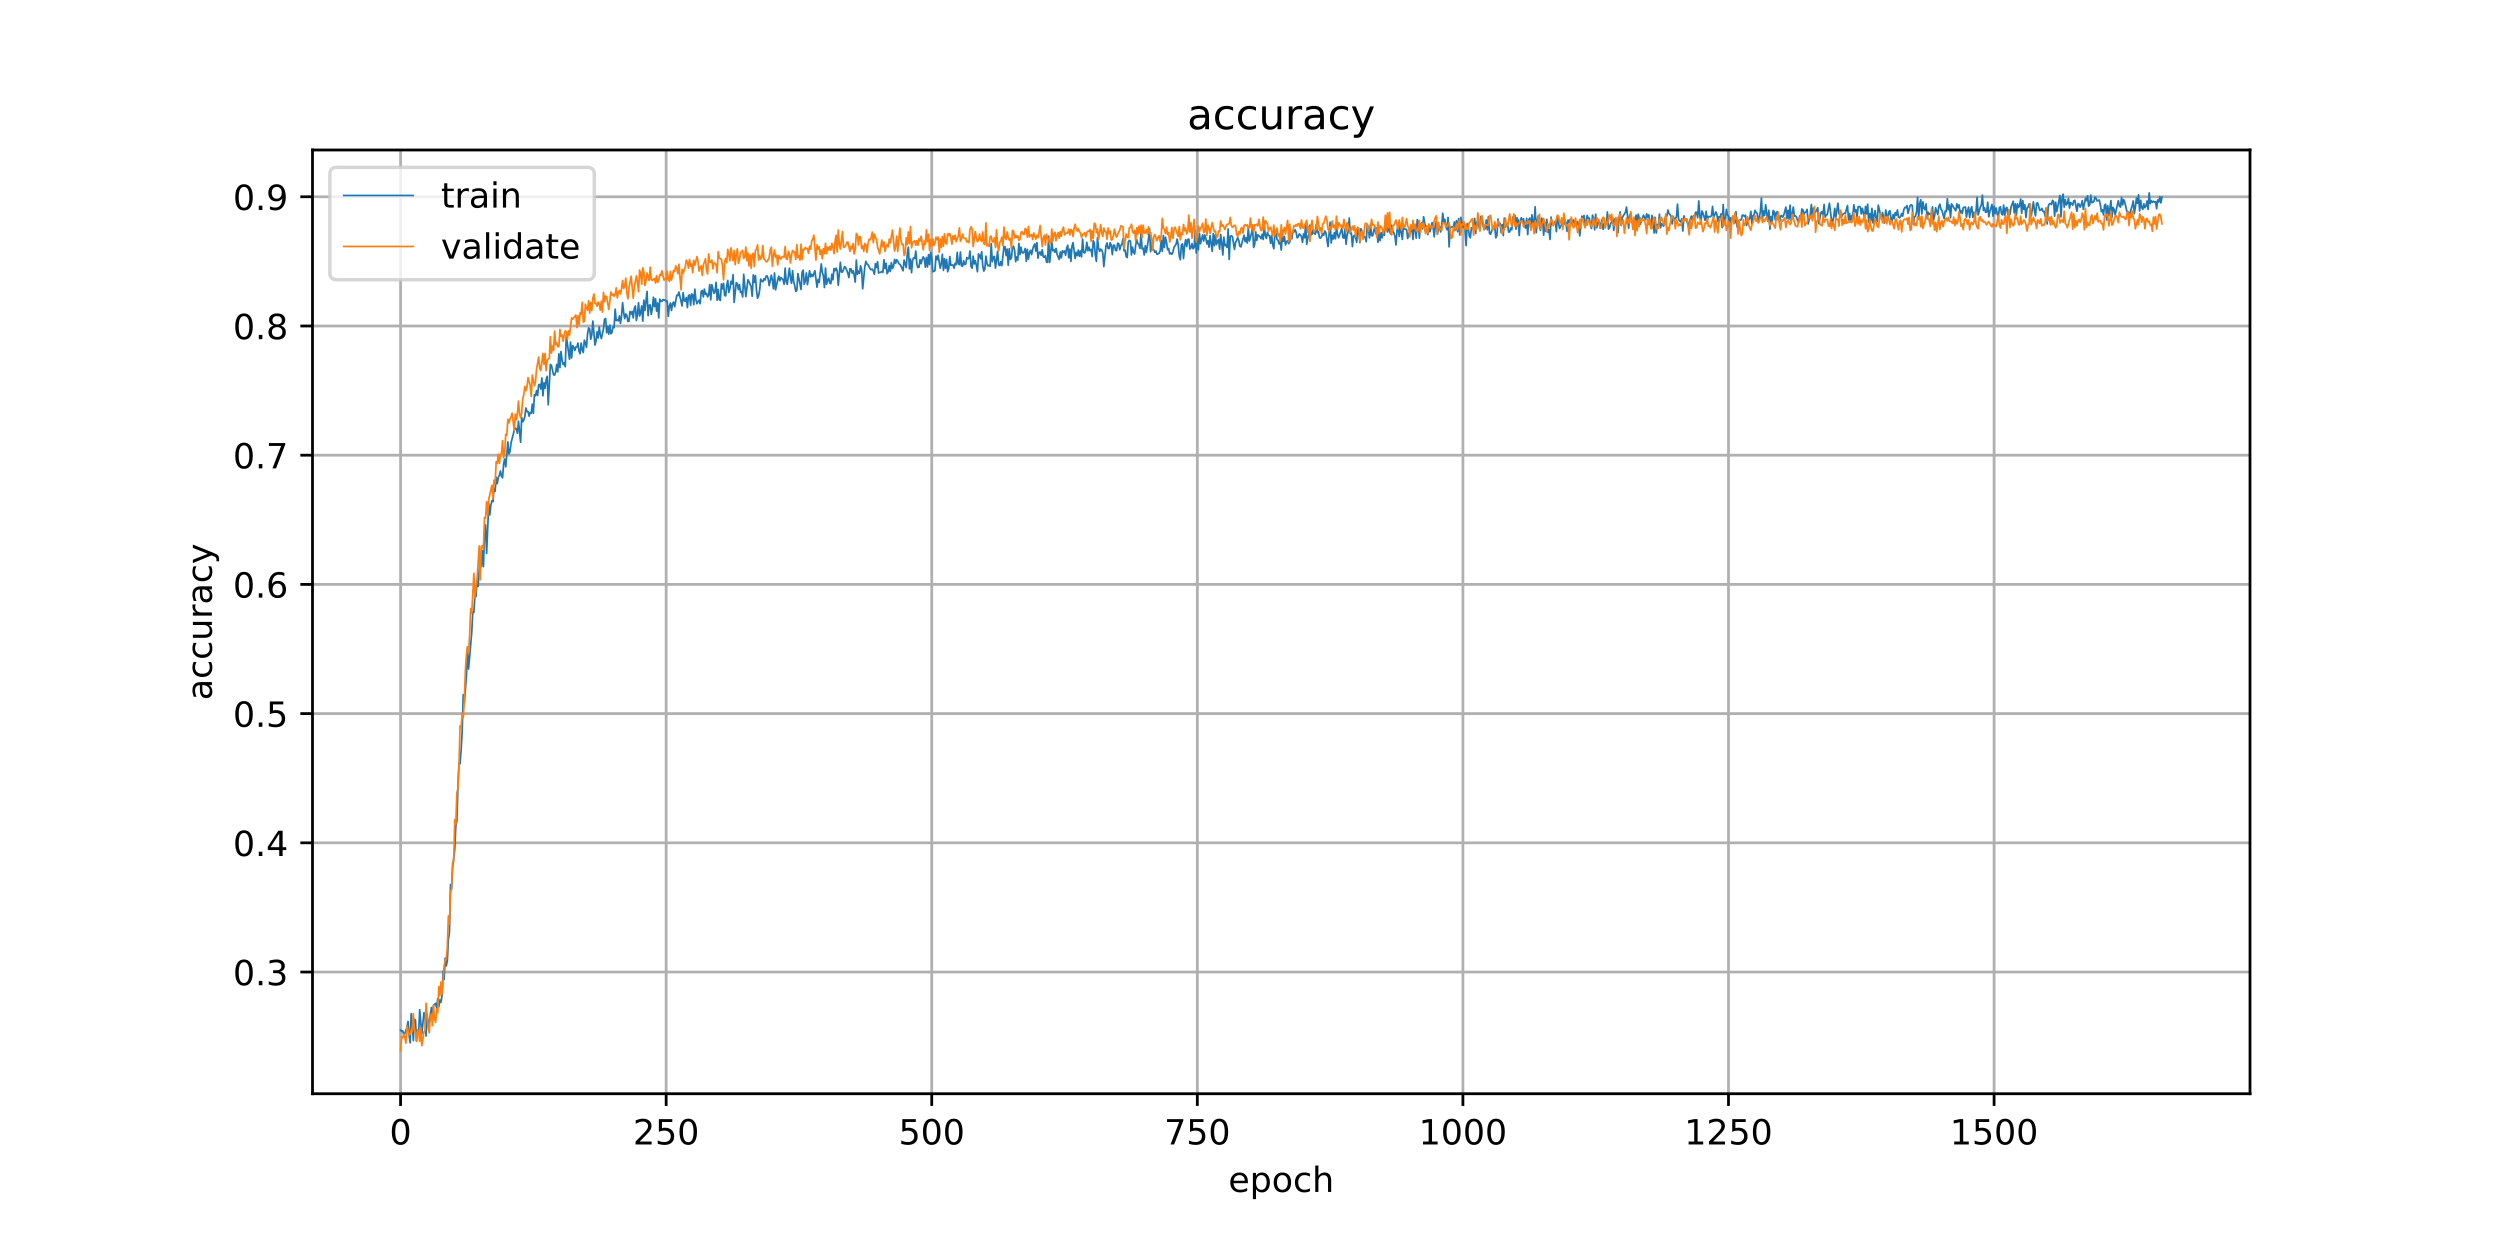 <?xml version="1.0" encoding="utf-8" standalone="no"?>
<!DOCTYPE svg PUBLIC "-//W3C//DTD SVG 1.1//EN"
  "http://www.w3.org/Graphics/SVG/1.1/DTD/svg11.dtd">
<!-- Created with matplotlib (https://matplotlib.org/) -->
<svg height="360pt" version="1.1" viewBox="0 0 720 360" width="720pt" xmlns="http://www.w3.org/2000/svg" xmlns:xlink="http://www.w3.org/1999/xlink">
 <defs>
  <style type="text/css">
*{stroke-linecap:butt;stroke-linejoin:round;}
  </style>
 </defs>
 <g id="figure_1">
  <g id="patch_1">
   <path d="M 0 360 
L 720 360 
L 720 0 
L 0 0 
z
" style="fill:#ffffff;"/>
  </g>
  <g id="axes_1">
   <g id="patch_2">
    <path d="M 90 315 
L 648 315 
L 648 43.2 
L 90 43.2 
z
" style="fill:#ffffff;"/>
   </g>
   <g id="matplotlib.axis_1">
    <g id="xtick_1">
     <g id="line2d_1">
      <path clip-path="url(#pe6cb5a4e9e)" d="M 115.364 315 
L 115.364 43.2 
" style="fill:none;stroke:#b0b0b0;stroke-linecap:square;stroke-width:0.8;"/>
     </g>
     <g id="line2d_2">
      <defs>
       <path d="M 0 0 
L 0 3.5 
" id="mc4a5126673" style="stroke:#000000;stroke-width:0.8;"/>
      </defs>
      <g>
       <use style="stroke:#000000;stroke-width:0.8;" x="115.364" xlink:href="#mc4a5126673" y="315"/>
      </g>
     </g>
     <g id="text_1">
      <!-- 0 -->
      <defs>
       <path d="M 31.781 66.406 
Q 24.172 66.406 20.328 58.906 
Q 16.5 51.422 16.5 36.375 
Q 16.5 21.391 20.328 13.891 
Q 24.172 6.391 31.781 6.391 
Q 39.453 6.391 43.281 13.891 
Q 47.125 21.391 47.125 36.375 
Q 47.125 51.422 43.281 58.906 
Q 39.453 66.406 31.781 66.406 
z
M 31.781 74.219 
Q 44.047 74.219 50.516 64.516 
Q 56.984 54.828 56.984 36.375 
Q 56.984 17.969 50.516 8.266 
Q 44.047 -1.422 31.781 -1.422 
Q 19.531 -1.422 13.062 8.266 
Q 6.594 17.969 6.594 36.375 
Q 6.594 54.828 13.062 64.516 
Q 19.531 74.219 31.781 74.219 
z
" id="DejaVuSans-48"/>
      </defs>
      <g transform="translate(112.182 329.598)scale(0.1 -0.1)">
       <use xlink:href="#DejaVuSans-48"/>
      </g>
     </g>
    </g>
    <g id="xtick_2">
     <g id="line2d_3">
      <path clip-path="url(#pe6cb5a4e9e)" d="M 191.852 315 
L 191.852 43.2 
" style="fill:none;stroke:#b0b0b0;stroke-linecap:square;stroke-width:0.8;"/>
     </g>
     <g id="line2d_4">
      <g>
       <use style="stroke:#000000;stroke-width:0.8;" x="191.852" xlink:href="#mc4a5126673" y="315"/>
      </g>
     </g>
     <g id="text_2">
      <!-- 250 -->
      <defs>
       <path d="M 19.188 8.297 
L 53.609 8.297 
L 53.609 0 
L 7.328 0 
L 7.328 8.297 
Q 12.938 14.109 22.625 23.891 
Q 32.328 33.688 34.812 36.531 
Q 39.547 41.844 41.422 45.531 
Q 43.312 49.219 43.312 52.781 
Q 43.312 58.594 39.234 62.25 
Q 35.156 65.922 28.609 65.922 
Q 23.969 65.922 18.812 64.312 
Q 13.672 62.703 7.812 59.422 
L 7.812 69.391 
Q 13.766 71.781 18.938 73 
Q 24.125 74.219 28.422 74.219 
Q 39.75 74.219 46.484 68.547 
Q 53.219 62.891 53.219 53.422 
Q 53.219 48.922 51.531 44.891 
Q 49.859 40.875 45.406 35.406 
Q 44.188 33.984 37.641 27.219 
Q 31.109 20.453 19.188 8.297 
z
" id="DejaVuSans-50"/>
       <path d="M 10.797 72.906 
L 49.516 72.906 
L 49.516 64.594 
L 19.828 64.594 
L 19.828 46.734 
Q 21.969 47.469 24.109 47.828 
Q 26.266 48.188 28.422 48.188 
Q 40.625 48.188 47.75 41.5 
Q 54.891 34.812 54.891 23.391 
Q 54.891 11.625 47.562 5.094 
Q 40.234 -1.422 26.906 -1.422 
Q 22.312 -1.422 17.547 -0.641 
Q 12.797 0.141 7.719 1.703 
L 7.719 11.625 
Q 12.109 9.234 16.797 8.062 
Q 21.484 6.891 26.703 6.891 
Q 35.156 6.891 40.078 11.328 
Q 45.016 15.766 45.016 23.391 
Q 45.016 31 40.078 35.438 
Q 35.156 39.891 26.703 39.891 
Q 22.75 39.891 18.812 39.016 
Q 14.891 38.141 10.797 36.281 
z
" id="DejaVuSans-53"/>
      </defs>
      <g transform="translate(182.309 329.598)scale(0.1 -0.1)">
       <use xlink:href="#DejaVuSans-50"/>
       <use x="63.623" xlink:href="#DejaVuSans-53"/>
       <use x="127.246" xlink:href="#DejaVuSans-48"/>
      </g>
     </g>
    </g>
    <g id="xtick_3">
     <g id="line2d_5">
      <path clip-path="url(#pe6cb5a4e9e)" d="M 268.341 315 
L 268.341 43.2 
" style="fill:none;stroke:#b0b0b0;stroke-linecap:square;stroke-width:0.8;"/>
     </g>
     <g id="line2d_6">
      <g>
       <use style="stroke:#000000;stroke-width:0.8;" x="268.341" xlink:href="#mc4a5126673" y="315"/>
      </g>
     </g>
     <g id="text_3">
      <!-- 500 -->
      <g transform="translate(258.797 329.598)scale(0.1 -0.1)">
       <use xlink:href="#DejaVuSans-53"/>
       <use x="63.623" xlink:href="#DejaVuSans-48"/>
       <use x="127.246" xlink:href="#DejaVuSans-48"/>
      </g>
     </g>
    </g>
    <g id="xtick_4">
     <g id="line2d_7">
      <path clip-path="url(#pe6cb5a4e9e)" d="M 344.83 315 
L 344.83 43.2 
" style="fill:none;stroke:#b0b0b0;stroke-linecap:square;stroke-width:0.8;"/>
     </g>
     <g id="line2d_8">
      <g>
       <use style="stroke:#000000;stroke-width:0.8;" x="344.83" xlink:href="#mc4a5126673" y="315"/>
      </g>
     </g>
     <g id="text_4">
      <!-- 750 -->
      <defs>
       <path d="M 8.203 72.906 
L 55.078 72.906 
L 55.078 68.703 
L 28.609 0 
L 18.312 0 
L 43.219 64.594 
L 8.203 64.594 
z
" id="DejaVuSans-55"/>
      </defs>
      <g transform="translate(335.286 329.598)scale(0.1 -0.1)">
       <use xlink:href="#DejaVuSans-55"/>
       <use x="63.623" xlink:href="#DejaVuSans-53"/>
       <use x="127.246" xlink:href="#DejaVuSans-48"/>
      </g>
     </g>
    </g>
    <g id="xtick_5">
     <g id="line2d_9">
      <path clip-path="url(#pe6cb5a4e9e)" d="M 421.318 315 
L 421.318 43.2 
" style="fill:none;stroke:#b0b0b0;stroke-linecap:square;stroke-width:0.8;"/>
     </g>
     <g id="line2d_10">
      <g>
       <use style="stroke:#000000;stroke-width:0.8;" x="421.318" xlink:href="#mc4a5126673" y="315"/>
      </g>
     </g>
     <g id="text_5">
      <!-- 1000 -->
      <defs>
       <path d="M 12.406 8.297 
L 28.516 8.297 
L 28.516 63.922 
L 10.984 60.406 
L 10.984 69.391 
L 28.422 72.906 
L 38.281 72.906 
L 38.281 8.297 
L 54.391 8.297 
L 54.391 0 
L 12.406 0 
z
" id="DejaVuSans-49"/>
      </defs>
      <g transform="translate(408.593 329.598)scale(0.1 -0.1)">
       <use xlink:href="#DejaVuSans-49"/>
       <use x="63.623" xlink:href="#DejaVuSans-48"/>
       <use x="127.246" xlink:href="#DejaVuSans-48"/>
       <use x="190.869" xlink:href="#DejaVuSans-48"/>
      </g>
     </g>
    </g>
    <g id="xtick_6">
     <g id="line2d_11">
      <path clip-path="url(#pe6cb5a4e9e)" d="M 497.807 315 
L 497.807 43.2 
" style="fill:none;stroke:#b0b0b0;stroke-linecap:square;stroke-width:0.8;"/>
     </g>
     <g id="line2d_12">
      <g>
       <use style="stroke:#000000;stroke-width:0.8;" x="497.807" xlink:href="#mc4a5126673" y="315"/>
      </g>
     </g>
     <g id="text_6">
      <!-- 1250 -->
      <g transform="translate(485.082 329.598)scale(0.1 -0.1)">
       <use xlink:href="#DejaVuSans-49"/>
       <use x="63.623" xlink:href="#DejaVuSans-50"/>
       <use x="127.246" xlink:href="#DejaVuSans-53"/>
       <use x="190.869" xlink:href="#DejaVuSans-48"/>
      </g>
     </g>
    </g>
    <g id="xtick_7">
     <g id="line2d_13">
      <path clip-path="url(#pe6cb5a4e9e)" d="M 574.296 315 
L 574.296 43.2 
" style="fill:none;stroke:#b0b0b0;stroke-linecap:square;stroke-width:0.8;"/>
     </g>
     <g id="line2d_14">
      <g>
       <use style="stroke:#000000;stroke-width:0.8;" x="574.296" xlink:href="#mc4a5126673" y="315"/>
      </g>
     </g>
     <g id="text_7">
      <!-- 1500 -->
      <g transform="translate(561.571 329.598)scale(0.1 -0.1)">
       <use xlink:href="#DejaVuSans-49"/>
       <use x="63.623" xlink:href="#DejaVuSans-53"/>
       <use x="127.246" xlink:href="#DejaVuSans-48"/>
       <use x="190.869" xlink:href="#DejaVuSans-48"/>
      </g>
     </g>
    </g>
    <g id="text_8">
     <!-- epoch -->
     <defs>
      <path d="M 56.203 29.594 
L 56.203 25.203 
L 14.891 25.203 
Q 15.484 15.922 20.484 11.062 
Q 25.484 6.203 34.422 6.203 
Q 39.594 6.203 44.453 7.469 
Q 49.312 8.734 54.109 11.281 
L 54.109 2.781 
Q 49.266 0.734 44.188 -0.344 
Q 39.109 -1.422 33.891 -1.422 
Q 20.797 -1.422 13.156 6.188 
Q 5.516 13.812 5.516 26.812 
Q 5.516 40.234 12.766 48.109 
Q 20.016 56 32.328 56 
Q 43.359 56 49.781 48.891 
Q 56.203 41.797 56.203 29.594 
z
M 47.219 32.234 
Q 47.125 39.594 43.094 43.984 
Q 39.062 48.391 32.422 48.391 
Q 24.906 48.391 20.391 44.141 
Q 15.875 39.891 15.188 32.172 
z
" id="DejaVuSans-101"/>
      <path d="M 18.109 8.203 
L 18.109 -20.797 
L 9.078 -20.797 
L 9.078 54.688 
L 18.109 54.688 
L 18.109 46.391 
Q 20.953 51.266 25.266 53.625 
Q 29.594 56 35.594 56 
Q 45.562 56 51.781 48.094 
Q 58.016 40.188 58.016 27.297 
Q 58.016 14.406 51.781 6.484 
Q 45.562 -1.422 35.594 -1.422 
Q 29.594 -1.422 25.266 0.953 
Q 20.953 3.328 18.109 8.203 
z
M 48.688 27.297 
Q 48.688 37.203 44.609 42.844 
Q 40.531 48.484 33.406 48.484 
Q 26.266 48.484 22.188 42.844 
Q 18.109 37.203 18.109 27.297 
Q 18.109 17.391 22.188 11.75 
Q 26.266 6.109 33.406 6.109 
Q 40.531 6.109 44.609 11.75 
Q 48.688 17.391 48.688 27.297 
z
" id="DejaVuSans-112"/>
      <path d="M 30.609 48.391 
Q 23.391 48.391 19.188 42.75 
Q 14.984 37.109 14.984 27.297 
Q 14.984 17.484 19.156 11.844 
Q 23.344 6.203 30.609 6.203 
Q 37.797 6.203 41.984 11.859 
Q 46.188 17.531 46.188 27.297 
Q 46.188 37.016 41.984 42.703 
Q 37.797 48.391 30.609 48.391 
z
M 30.609 56 
Q 42.328 56 49.016 48.375 
Q 55.719 40.766 55.719 27.297 
Q 55.719 13.875 49.016 6.219 
Q 42.328 -1.422 30.609 -1.422 
Q 18.844 -1.422 12.172 6.219 
Q 5.516 13.875 5.516 27.297 
Q 5.516 40.766 12.172 48.375 
Q 18.844 56 30.609 56 
z
" id="DejaVuSans-111"/>
      <path d="M 48.781 52.594 
L 48.781 44.188 
Q 44.969 46.297 41.141 47.344 
Q 37.312 48.391 33.406 48.391 
Q 24.656 48.391 19.812 42.844 
Q 14.984 37.312 14.984 27.297 
Q 14.984 17.281 19.812 11.734 
Q 24.656 6.203 33.406 6.203 
Q 37.312 6.203 41.141 7.25 
Q 44.969 8.297 48.781 10.406 
L 48.781 2.094 
Q 45.016 0.344 40.984 -0.531 
Q 36.969 -1.422 32.422 -1.422 
Q 20.062 -1.422 12.781 6.344 
Q 5.516 14.109 5.516 27.297 
Q 5.516 40.672 12.859 48.328 
Q 20.219 56 33.016 56 
Q 37.156 56 41.109 55.141 
Q 45.062 54.297 48.781 52.594 
z
" id="DejaVuSans-99"/>
      <path d="M 54.891 33.016 
L 54.891 0 
L 45.906 0 
L 45.906 32.719 
Q 45.906 40.484 42.875 44.328 
Q 39.844 48.188 33.797 48.188 
Q 26.516 48.188 22.312 43.547 
Q 18.109 38.922 18.109 30.906 
L 18.109 0 
L 9.078 0 
L 9.078 75.984 
L 18.109 75.984 
L 18.109 46.188 
Q 21.344 51.125 25.703 53.562 
Q 30.078 56 35.797 56 
Q 45.219 56 50.047 50.172 
Q 54.891 44.344 54.891 33.016 
z
" id="DejaVuSans-104"/>
     </defs>
     <g transform="translate(353.772 343.277)scale(0.1 -0.1)">
      <use xlink:href="#DejaVuSans-101"/>
      <use x="61.523" xlink:href="#DejaVuSans-112"/>
      <use x="125" xlink:href="#DejaVuSans-111"/>
      <use x="186.182" xlink:href="#DejaVuSans-99"/>
      <use x="241.162" xlink:href="#DejaVuSans-104"/>
     </g>
    </g>
   </g>
   <g id="matplotlib.axis_2">
    <g id="ytick_1">
     <g id="line2d_15">
      <path clip-path="url(#pe6cb5a4e9e)" d="M 90 279.946 
L 648 279.946 
" style="fill:none;stroke:#b0b0b0;stroke-linecap:square;stroke-width:0.8;"/>
     </g>
     <g id="line2d_16">
      <defs>
       <path d="M 0 0 
L -3.5 0 
" id="m256831f204" style="stroke:#000000;stroke-width:0.8;"/>
      </defs>
      <g>
       <use style="stroke:#000000;stroke-width:0.8;" x="90" xlink:href="#m256831f204" y="279.946"/>
      </g>
     </g>
     <g id="text_9">
      <!-- 0.3 -->
      <defs>
       <path d="M 10.688 12.406 
L 21 12.406 
L 21 0 
L 10.688 0 
z
" id="DejaVuSans-46"/>
       <path d="M 40.578 39.312 
Q 47.656 37.797 51.625 33 
Q 55.609 28.219 55.609 21.188 
Q 55.609 10.406 48.188 4.484 
Q 40.766 -1.422 27.094 -1.422 
Q 22.516 -1.422 17.656 -0.516 
Q 12.797 0.391 7.625 2.203 
L 7.625 11.719 
Q 11.719 9.328 16.594 8.109 
Q 21.484 6.891 26.812 6.891 
Q 36.078 6.891 40.938 10.547 
Q 45.797 14.203 45.797 21.188 
Q 45.797 27.641 41.281 31.266 
Q 36.766 34.906 28.719 34.906 
L 20.219 34.906 
L 20.219 43.016 
L 29.109 43.016 
Q 36.375 43.016 40.234 45.922 
Q 44.094 48.828 44.094 54.297 
Q 44.094 59.906 40.109 62.906 
Q 36.141 65.922 28.719 65.922 
Q 24.656 65.922 20.016 65.031 
Q 15.375 64.156 9.812 62.312 
L 9.812 71.094 
Q 15.438 72.656 20.344 73.438 
Q 25.25 74.219 29.594 74.219 
Q 40.828 74.219 47.359 69.109 
Q 53.906 64.016 53.906 55.328 
Q 53.906 49.266 50.438 45.094 
Q 46.969 40.922 40.578 39.312 
z
" id="DejaVuSans-51"/>
      </defs>
      <g transform="translate(67.097 283.745)scale(0.1 -0.1)">
       <use xlink:href="#DejaVuSans-48"/>
       <use x="63.623" xlink:href="#DejaVuSans-46"/>
       <use x="95.41" xlink:href="#DejaVuSans-51"/>
      </g>
     </g>
    </g>
    <g id="ytick_2">
     <g id="line2d_17">
      <path clip-path="url(#pe6cb5a4e9e)" d="M 90 242.733 
L 648 242.733 
" style="fill:none;stroke:#b0b0b0;stroke-linecap:square;stroke-width:0.8;"/>
     </g>
     <g id="line2d_18">
      <g>
       <use style="stroke:#000000;stroke-width:0.8;" x="90" xlink:href="#m256831f204" y="242.733"/>
      </g>
     </g>
     <g id="text_10">
      <!-- 0.4 -->
      <defs>
       <path d="M 37.797 64.312 
L 12.891 25.391 
L 37.797 25.391 
z
M 35.203 72.906 
L 47.609 72.906 
L 47.609 25.391 
L 58.016 25.391 
L 58.016 17.188 
L 47.609 17.188 
L 47.609 0 
L 37.797 0 
L 37.797 17.188 
L 4.891 17.188 
L 4.891 26.703 
z
" id="DejaVuSans-52"/>
      </defs>
      <g transform="translate(67.097 246.533)scale(0.1 -0.1)">
       <use xlink:href="#DejaVuSans-48"/>
       <use x="63.623" xlink:href="#DejaVuSans-46"/>
       <use x="95.41" xlink:href="#DejaVuSans-52"/>
      </g>
     </g>
    </g>
    <g id="ytick_3">
     <g id="line2d_19">
      <path clip-path="url(#pe6cb5a4e9e)" d="M 90 205.521 
L 648 205.521 
" style="fill:none;stroke:#b0b0b0;stroke-linecap:square;stroke-width:0.8;"/>
     </g>
     <g id="line2d_20">
      <g>
       <use style="stroke:#000000;stroke-width:0.8;" x="90" xlink:href="#m256831f204" y="205.521"/>
      </g>
     </g>
     <g id="text_11">
      <!-- 0.5 -->
      <g transform="translate(67.097 209.32)scale(0.1 -0.1)">
       <use xlink:href="#DejaVuSans-48"/>
       <use x="63.623" xlink:href="#DejaVuSans-46"/>
       <use x="95.41" xlink:href="#DejaVuSans-53"/>
      </g>
     </g>
    </g>
    <g id="ytick_4">
     <g id="line2d_21">
      <path clip-path="url(#pe6cb5a4e9e)" d="M 90 168.308 
L 648 168.308 
" style="fill:none;stroke:#b0b0b0;stroke-linecap:square;stroke-width:0.8;"/>
     </g>
     <g id="line2d_22">
      <g>
       <use style="stroke:#000000;stroke-width:0.8;" x="90" xlink:href="#m256831f204" y="168.308"/>
      </g>
     </g>
     <g id="text_12">
      <!-- 0.6 -->
      <defs>
       <path d="M 33.016 40.375 
Q 26.375 40.375 22.484 35.828 
Q 18.609 31.297 18.609 23.391 
Q 18.609 15.531 22.484 10.953 
Q 26.375 6.391 33.016 6.391 
Q 39.656 6.391 43.531 10.953 
Q 47.406 15.531 47.406 23.391 
Q 47.406 31.297 43.531 35.828 
Q 39.656 40.375 33.016 40.375 
z
M 52.594 71.297 
L 52.594 62.312 
Q 48.875 64.062 45.094 64.984 
Q 41.312 65.922 37.594 65.922 
Q 27.828 65.922 22.672 59.328 
Q 17.531 52.734 16.797 39.406 
Q 19.672 43.656 24.016 45.922 
Q 28.375 48.188 33.594 48.188 
Q 44.578 48.188 50.953 41.516 
Q 57.328 34.859 57.328 23.391 
Q 57.328 12.156 50.688 5.359 
Q 44.047 -1.422 33.016 -1.422 
Q 20.359 -1.422 13.672 8.266 
Q 6.984 17.969 6.984 36.375 
Q 6.984 53.656 15.188 63.938 
Q 23.391 74.219 37.203 74.219 
Q 40.922 74.219 44.703 73.484 
Q 48.484 72.75 52.594 71.297 
z
" id="DejaVuSans-54"/>
      </defs>
      <g transform="translate(67.097 172.108)scale(0.1 -0.1)">
       <use xlink:href="#DejaVuSans-48"/>
       <use x="63.623" xlink:href="#DejaVuSans-46"/>
       <use x="95.41" xlink:href="#DejaVuSans-54"/>
      </g>
     </g>
    </g>
    <g id="ytick_5">
     <g id="line2d_23">
      <path clip-path="url(#pe6cb5a4e9e)" d="M 90 131.096 
L 648 131.096 
" style="fill:none;stroke:#b0b0b0;stroke-linecap:square;stroke-width:0.8;"/>
     </g>
     <g id="line2d_24">
      <g>
       <use style="stroke:#000000;stroke-width:0.8;" x="90" xlink:href="#m256831f204" y="131.096"/>
      </g>
     </g>
     <g id="text_13">
      <!-- 0.7 -->
      <g transform="translate(67.097 134.895)scale(0.1 -0.1)">
       <use xlink:href="#DejaVuSans-48"/>
       <use x="63.623" xlink:href="#DejaVuSans-46"/>
       <use x="95.41" xlink:href="#DejaVuSans-55"/>
      </g>
     </g>
    </g>
    <g id="ytick_6">
     <g id="line2d_25">
      <path clip-path="url(#pe6cb5a4e9e)" d="M 90 93.883 
L 648 93.883 
" style="fill:none;stroke:#b0b0b0;stroke-linecap:square;stroke-width:0.8;"/>
     </g>
     <g id="line2d_26">
      <g>
       <use style="stroke:#000000;stroke-width:0.8;" x="90" xlink:href="#m256831f204" y="93.883"/>
      </g>
     </g>
     <g id="text_14">
      <!-- 0.8 -->
      <defs>
       <path d="M 31.781 34.625 
Q 24.75 34.625 20.719 30.859 
Q 16.703 27.094 16.703 20.516 
Q 16.703 13.922 20.719 10.156 
Q 24.75 6.391 31.781 6.391 
Q 38.812 6.391 42.859 10.172 
Q 46.922 13.969 46.922 20.516 
Q 46.922 27.094 42.891 30.859 
Q 38.875 34.625 31.781 34.625 
z
M 21.922 38.812 
Q 15.578 40.375 12.031 44.719 
Q 8.5 49.078 8.5 55.328 
Q 8.5 64.062 14.719 69.141 
Q 20.953 74.219 31.781 74.219 
Q 42.672 74.219 48.875 69.141 
Q 55.078 64.062 55.078 55.328 
Q 55.078 49.078 51.531 44.719 
Q 48 40.375 41.703 38.812 
Q 48.828 37.156 52.797 32.312 
Q 56.781 27.484 56.781 20.516 
Q 56.781 9.906 50.312 4.234 
Q 43.844 -1.422 31.781 -1.422 
Q 19.734 -1.422 13.25 4.234 
Q 6.781 9.906 6.781 20.516 
Q 6.781 27.484 10.781 32.312 
Q 14.797 37.156 21.922 38.812 
z
M 18.312 54.391 
Q 18.312 48.734 21.844 45.562 
Q 25.391 42.391 31.781 42.391 
Q 38.141 42.391 41.719 45.562 
Q 45.312 48.734 45.312 54.391 
Q 45.312 60.062 41.719 63.234 
Q 38.141 66.406 31.781 66.406 
Q 25.391 66.406 21.844 63.234 
Q 18.312 60.062 18.312 54.391 
z
" id="DejaVuSans-56"/>
      </defs>
      <g transform="translate(67.097 97.683)scale(0.1 -0.1)">
       <use xlink:href="#DejaVuSans-48"/>
       <use x="63.623" xlink:href="#DejaVuSans-46"/>
       <use x="95.41" xlink:href="#DejaVuSans-56"/>
      </g>
     </g>
    </g>
    <g id="ytick_7">
     <g id="line2d_27">
      <path clip-path="url(#pe6cb5a4e9e)" d="M 90 56.671 
L 648 56.671 
" style="fill:none;stroke:#b0b0b0;stroke-linecap:square;stroke-width:0.8;"/>
     </g>
     <g id="line2d_28">
      <g>
       <use style="stroke:#000000;stroke-width:0.8;" x="90" xlink:href="#m256831f204" y="56.671"/>
      </g>
     </g>
     <g id="text_15">
      <!-- 0.9 -->
      <defs>
       <path d="M 10.984 1.516 
L 10.984 10.5 
Q 14.703 8.734 18.5 7.812 
Q 22.312 6.891 25.984 6.891 
Q 35.75 6.891 40.891 13.453 
Q 46.047 20.016 46.781 33.406 
Q 43.953 29.203 39.594 26.953 
Q 35.25 24.703 29.984 24.703 
Q 19.047 24.703 12.672 31.312 
Q 6.297 37.938 6.297 49.422 
Q 6.297 60.641 12.938 67.422 
Q 19.578 74.219 30.609 74.219 
Q 43.266 74.219 49.922 64.516 
Q 56.594 54.828 56.594 36.375 
Q 56.594 19.141 48.406 8.859 
Q 40.234 -1.422 26.422 -1.422 
Q 22.703 -1.422 18.891 -0.688 
Q 15.094 0.047 10.984 1.516 
z
M 30.609 32.422 
Q 37.25 32.422 41.125 36.953 
Q 45.016 41.5 45.016 49.422 
Q 45.016 57.281 41.125 61.844 
Q 37.25 66.406 30.609 66.406 
Q 23.969 66.406 20.094 61.844 
Q 16.219 57.281 16.219 49.422 
Q 16.219 41.5 20.094 36.953 
Q 23.969 32.422 30.609 32.422 
z
" id="DejaVuSans-57"/>
      </defs>
      <g transform="translate(67.097 60.47)scale(0.1 -0.1)">
       <use xlink:href="#DejaVuSans-48"/>
       <use x="63.623" xlink:href="#DejaVuSans-46"/>
       <use x="95.41" xlink:href="#DejaVuSans-57"/>
      </g>
     </g>
    </g>
    <g id="text_16">
     <!-- accuracy -->
     <defs>
      <path d="M 34.281 27.484 
Q 23.391 27.484 19.188 25 
Q 14.984 22.516 14.984 16.5 
Q 14.984 11.719 18.141 8.906 
Q 21.297 6.109 26.703 6.109 
Q 34.188 6.109 38.703 11.406 
Q 43.219 16.703 43.219 25.484 
L 43.219 27.484 
z
M 52.203 31.203 
L 52.203 0 
L 43.219 0 
L 43.219 8.297 
Q 40.141 3.328 35.547 0.953 
Q 30.953 -1.422 24.312 -1.422 
Q 15.922 -1.422 10.953 3.297 
Q 6 8.016 6 15.922 
Q 6 25.141 12.172 29.828 
Q 18.359 34.516 30.609 34.516 
L 43.219 34.516 
L 43.219 35.406 
Q 43.219 41.609 39.141 45 
Q 35.062 48.391 27.688 48.391 
Q 23 48.391 18.547 47.266 
Q 14.109 46.141 10.016 43.891 
L 10.016 52.203 
Q 14.938 54.109 19.578 55.047 
Q 24.219 56 28.609 56 
Q 40.484 56 46.344 49.844 
Q 52.203 43.703 52.203 31.203 
z
" id="DejaVuSans-97"/>
      <path d="M 8.5 21.578 
L 8.5 54.688 
L 17.484 54.688 
L 17.484 21.922 
Q 17.484 14.156 20.5 10.266 
Q 23.531 6.391 29.594 6.391 
Q 36.859 6.391 41.078 11.031 
Q 45.312 15.672 45.312 23.688 
L 45.312 54.688 
L 54.297 54.688 
L 54.297 0 
L 45.312 0 
L 45.312 8.406 
Q 42.047 3.422 37.719 1 
Q 33.406 -1.422 27.688 -1.422 
Q 18.266 -1.422 13.375 4.438 
Q 8.5 10.297 8.5 21.578 
z
M 31.109 56 
z
" id="DejaVuSans-117"/>
      <path d="M 41.109 46.297 
Q 39.594 47.172 37.812 47.578 
Q 36.031 48 33.891 48 
Q 26.266 48 22.188 43.047 
Q 18.109 38.094 18.109 28.812 
L 18.109 0 
L 9.078 0 
L 9.078 54.688 
L 18.109 54.688 
L 18.109 46.188 
Q 20.953 51.172 25.484 53.578 
Q 30.031 56 36.531 56 
Q 37.453 56 38.578 55.875 
Q 39.703 55.766 41.062 55.516 
z
" id="DejaVuSans-114"/>
      <path d="M 32.172 -5.078 
Q 28.375 -14.844 24.75 -17.812 
Q 21.141 -20.797 15.094 -20.797 
L 7.906 -20.797 
L 7.906 -13.281 
L 13.188 -13.281 
Q 16.891 -13.281 18.938 -11.516 
Q 21 -9.766 23.484 -3.219 
L 25.094 0.875 
L 2.984 54.688 
L 12.5 54.688 
L 29.594 11.922 
L 46.688 54.688 
L 56.203 54.688 
z
" id="DejaVuSans-121"/>
     </defs>
     <g transform="translate(61.017 201.659)rotate(-90)scale(0.1 -0.1)">
      <use xlink:href="#DejaVuSans-97"/>
      <use x="61.279" xlink:href="#DejaVuSans-99"/>
      <use x="116.26" xlink:href="#DejaVuSans-99"/>
      <use x="171.24" xlink:href="#DejaVuSans-117"/>
      <use x="234.619" xlink:href="#DejaVuSans-114"/>
      <use x="275.732" xlink:href="#DejaVuSans-97"/>
      <use x="337.012" xlink:href="#DejaVuSans-99"/>
      <use x="391.992" xlink:href="#DejaVuSans-121"/>
     </g>
    </g>
   </g>
   <g id="line2d_29">
    <path clip-path="url(#pe6cb5a4e9e)" d="M 115.364 296.691 
L 115.67 297.064 
L 115.976 296.878 
L 116.281 297.994 
L 116.587 297.622 
L 117.199 295.947 
L 117.505 294.18 
L 117.811 298.087 
L 118.117 300.32 
L 118.423 291.947 
L 118.729 294.552 
L 119.035 299.668 
L 119.341 293.528 
L 119.647 293.807 
L 119.953 299.761 
L 120.259 296.691 
L 120.565 297.715 
L 120.871 290.83 
L 121.483 297.808 
L 122.095 291.668 
L 122.401 292.226 
L 122.707 298.366 
L 123.013 292.226 
L 123.318 295.482 
L 123.624 294.366 
L 124.236 290.179 
L 124.542 292.319 
L 124.848 289.528 
L 125.46 288.97 
L 125.766 290.365 
L 126.072 287.574 
L 126.378 289.993 
L 126.684 287.947 
L 126.99 288.691 
L 127.296 286.83 
L 127.602 279.667 
L 127.908 282.086 
L 128.214 275.945 
L 128.52 278.178 
L 128.826 276.783 
L 129.132 270.643 
L 129.438 268.596 
L 129.744 254.734 
L 130.049 256.037 
L 130.355 249.618 
L 130.967 244.687 
L 131.273 237.896 
L 131.579 236.5 
L 131.885 226.174 
L 132.191 219.755 
L 132.497 219.941 
L 132.803 216.033 
L 133.109 210.638 
L 133.415 200.032 
L 133.721 202.358 
L 134.333 194.822 
L 134.639 186.449 
L 134.945 192.683 
L 135.863 182.17 
L 136.169 176.216 
L 136.475 176.402 
L 136.78 171.564 
L 137.086 171.844 
L 137.392 167.006 
L 137.698 168.867 
L 138.004 163.936 
L 138.31 161.61 
L 138.616 163.192 
L 138.922 158.633 
L 139.228 163.192 
L 139.534 153.796 
L 139.84 151.191 
L 140.146 159.377 
L 140.758 145.144 
L 141.064 148.307 
L 141.37 145.423 
L 141.676 144.213 
L 141.982 144.492 
L 142.288 140.678 
L 142.594 141.515 
L 142.9 137.422 
L 143.206 139.283 
L 143.511 137.515 
L 143.817 136.864 
L 144.123 135.654 
L 144.429 137.143 
L 144.735 137.608 
L 145.041 133.608 
L 145.347 132.212 
L 145.653 134.445 
L 146.265 127.282 
L 146.571 130.724 
L 146.877 130.073 
L 147.183 127.561 
L 148.101 123.932 
L 148.407 123.281 
L 148.713 123.467 
L 149.019 124.77 
L 149.325 121.328 
L 149.937 127.375 
L 150.242 120.211 
L 150.548 121.514 
L 150.854 120.955 
L 151.16 119.932 
L 151.466 117.513 
L 151.772 118.537 
L 152.078 118.537 
L 152.384 119.839 
L 152.69 118.816 
L 152.996 119.002 
L 153.302 116.397 
L 153.608 119.002 
L 153.914 113.699 
L 154.22 113.978 
L 154.526 112.49 
L 154.832 113.885 
L 155.138 110.815 
L 155.444 110.722 
L 155.75 112.024 
L 156.056 108.861 
L 156.362 113.978 
L 156.668 110.257 
L 156.973 111.838 
L 157.279 109.42 
L 157.585 108.396 
L 157.891 116.583 
L 158.503 104.954 
L 158.809 105.233 
L 159.421 107.931 
L 159.727 108.024 
L 160.033 107.187 
L 160.339 104.954 
L 160.645 107.094 
L 160.951 101.884 
L 161.257 105.884 
L 161.563 101.233 
L 161.869 103.652 
L 162.175 104.954 
L 162.481 104.489 
L 162.787 105.605 
L 163.093 96.674 
L 164.01 103.466 
L 164.316 98.535 
L 164.622 103.093 
L 164.928 99.558 
L 165.234 100.023 
L 165.54 100.954 
L 165.846 99.93 
L 166.152 99.93 
L 166.458 98.814 
L 166.764 101.233 
L 167.07 101.884 
L 167.376 98.814 
L 167.682 100.768 
L 167.988 101.512 
L 168.294 97.977 
L 168.6 98.814 
L 168.906 100.023 
L 169.212 96.209 
L 169.518 94.442 
L 169.824 94.721 
L 170.13 97.698 
L 170.435 96.395 
L 170.741 92.488 
L 171.353 99.372 
L 171.659 98.163 
L 171.965 95.558 
L 172.271 97.326 
L 172.577 94.162 
L 172.883 96.302 
L 173.189 97.512 
L 173.801 94.721 
L 174.107 91.93 
L 174.413 91.744 
L 174.719 95.837 
L 175.025 93.976 
L 175.331 96.209 
L 175.637 93.697 
L 175.943 96.116 
L 176.249 95.744 
L 176.555 94.069 
L 176.861 94.349 
L 177.166 89.046 
L 177.472 92.302 
L 177.778 92.116 
L 178.084 92.395 
L 178.39 90.999 
L 178.696 93.139 
L 179.002 90.999 
L 179.308 87.185 
L 179.614 89.976 
L 179.92 91.744 
L 180.226 90.441 
L 180.532 90.813 
L 180.838 92.581 
L 181.144 92.488 
L 181.45 89.697 
L 181.756 90.441 
L 182.062 89.697 
L 182.368 91.558 
L 182.674 88.86 
L 182.98 88.115 
L 183.286 92.302 
L 183.592 90.534 
L 183.897 87.185 
L 184.203 90.999 
L 184.509 90.069 
L 184.815 88.115 
L 185.121 92.488 
L 185.427 86.441 
L 185.733 89.418 
L 186.345 83.929 
L 186.651 90.906 
L 186.957 87.929 
L 187.263 87.836 
L 187.569 90.534 
L 187.875 88.767 
L 188.181 85.604 
L 188.487 88.302 
L 188.793 86.069 
L 189.099 89.604 
L 189.405 87.278 
L 189.711 91.558 
L 190.017 86.162 
L 190.323 86.72 
L 190.628 86.813 
L 190.934 86.255 
L 191.24 86.441 
L 191.546 86.348 
L 191.852 86.813 
L 192.158 86.72 
L 192.464 91.092 
L 192.77 88.209 
L 193.076 87.278 
L 193.382 89.418 
L 193.688 87.464 
L 193.994 86.999 
L 194.3 88.302 
L 194.912 85.045 
L 195.218 85.138 
L 195.524 84.115 
L 196.442 88.115 
L 196.748 84.301 
L 197.054 86.627 
L 197.359 86.72 
L 197.665 85.697 
L 197.971 88.581 
L 198.277 85.138 
L 198.583 84.952 
L 198.889 87.929 
L 199.195 84.673 
L 199.501 84.859 
L 199.807 87.743 
L 200.113 83.278 
L 200.419 86.348 
L 200.725 87.464 
L 201.031 86.813 
L 201.337 86.441 
L 201.643 87.464 
L 201.949 83.929 
L 202.255 83.65 
L 202.561 85.511 
L 202.867 83.278 
L 203.173 84.766 
L 203.479 84.487 
L 203.785 85.511 
L 204.09 84.952 
L 204.396 81.975 
L 204.702 86.348 
L 205.008 81.975 
L 205.62 84.487 
L 205.926 84.022 
L 206.232 81.324 
L 206.538 86.441 
L 206.844 83.371 
L 207.15 86.255 
L 207.456 86.534 
L 207.762 81.789 
L 208.068 83.185 
L 208.374 81.603 
L 208.68 85.045 
L 208.986 85.232 
L 209.292 82.348 
L 209.598 80.766 
L 209.904 84.208 
L 210.21 83.185 
L 210.516 81.045 
L 210.821 81.789 
L 211.127 79.091 
L 211.433 87.092 
L 212.045 81.417 
L 212.351 81.696 
L 212.657 83.371 
L 212.963 81.975 
L 213.269 84.208 
L 213.575 83.929 
L 213.881 85.511 
L 214.187 78.998 
L 214.799 85.418 
L 215.411 80.58 
L 215.717 81.138 
L 216.329 82.534 
L 216.635 85.325 
L 216.941 79.184 
L 217.247 81.324 
L 217.552 79.371 
L 217.858 83.464 
L 218.164 85.883 
L 218.47 85.232 
L 218.776 83.557 
L 219.082 80.394 
L 219.388 80.952 
L 219.694 81.138 
L 220 80.301 
L 220.306 80.673 
L 220.612 79.557 
L 220.918 79.464 
L 221.224 80.208 
L 221.53 82.255 
L 222.142 79.278 
L 222.448 80.673 
L 222.754 83.185 
L 223.06 78.626 
L 223.366 83.464 
L 223.978 80.58 
L 224.283 79.557 
L 224.589 80.859 
L 224.895 79.929 
L 225.507 80.58 
L 225.813 81.882 
L 226.119 77.231 
L 226.425 81.138 
L 226.731 81.882 
L 227.343 77.231 
L 227.649 79.929 
L 227.955 81.603 
L 228.261 77.975 
L 228.567 81.045 
L 228.873 82.255 
L 229.179 83.929 
L 229.485 83.65 
L 229.791 78.812 
L 230.709 83.371 
L 231.014 78.347 
L 231.32 77.789 
L 231.626 81.882 
L 231.932 80.859 
L 232.238 78.626 
L 232.544 81.975 
L 233.156 77.975 
L 233.462 79.743 
L 233.768 78.998 
L 234.074 79.65 
L 234.686 77.975 
L 235.298 82.72 
L 235.604 80.487 
L 235.91 81.324 
L 236.522 76.021 
L 236.828 78.44 
L 237.134 79.464 
L 237.44 82.813 
L 237.745 77.231 
L 238.051 81.882 
L 238.357 80.58 
L 238.663 80.115 
L 238.969 81.51 
L 239.275 81.696 
L 239.581 78.998 
L 239.887 80.58 
L 240.193 77.324 
L 240.499 77.975 
L 240.805 77.231 
L 241.111 78.068 
L 241.417 82.161 
L 242.029 75.556 
L 242.335 78.347 
L 242.641 78.347 
L 243.253 76.766 
L 243.559 77.138 
L 244.171 78.626 
L 244.476 79.929 
L 244.782 77.417 
L 245.088 77.417 
L 245.394 78.626 
L 245.7 77.975 
L 246.006 79.278 
L 246.312 81.231 
L 246.618 74.905 
L 246.924 78.998 
L 247.23 78.068 
L 247.536 78.719 
L 247.842 76.58 
L 248.148 77.696 
L 248.454 83.185 
L 249.066 76.859 
L 249.372 75.277 
L 249.678 76.021 
L 249.984 76.207 
L 250.596 77.417 
L 250.902 77.696 
L 251.207 77.51 
L 251.513 77.975 
L 251.819 78.998 
L 252.125 75.928 
L 252.431 77.045 
L 252.737 75.37 
L 253.043 78.626 
L 253.349 78.44 
L 253.655 78.44 
L 253.961 78.161 
L 254.267 78.44 
L 254.573 74.812 
L 254.879 77.324 
L 255.185 75.835 
L 255.491 78.812 
L 255.797 78.254 
L 256.103 76.487 
L 256.409 78.161 
L 256.715 75.649 
L 257.021 77.324 
L 257.327 76.673 
L 257.633 74.719 
L 257.938 75.835 
L 258.244 74.812 
L 258.55 75.184 
L 258.856 75.928 
L 259.162 76.114 
L 259.468 76.58 
L 260.08 77.975 
L 260.386 74.905 
L 260.998 77.045 
L 261.304 73.044 
L 261.61 71.184 
L 261.916 77.417 
L 262.222 74.626 
L 262.528 78.533 
L 262.834 74.905 
L 263.14 74.254 
L 263.446 74.44 
L 263.752 72.3 
L 264.058 76.114 
L 264.364 77.045 
L 264.669 76.952 
L 264.975 74.812 
L 265.281 75.928 
L 265.587 74.719 
L 265.893 73.975 
L 266.199 74.533 
L 266.505 76.952 
L 266.811 74.161 
L 267.117 76.859 
L 267.423 73.324 
L 267.729 76.207 
L 268.035 72.672 
L 268.341 74.254 
L 268.647 78.254 
L 269.259 77.975 
L 269.565 73.789 
L 269.871 74.812 
L 270.177 73.51 
L 270.789 77.231 
L 271.095 75.928 
L 271.4 73.23 
L 271.706 77.882 
L 272.012 74.533 
L 272.318 77.231 
L 272.624 74.719 
L 272.93 78.254 
L 273.236 77.324 
L 273.542 73.882 
L 273.848 76.394 
L 274.46 76.301 
L 274.766 77.231 
L 275.072 75.835 
L 275.378 76.207 
L 275.684 72.672 
L 275.99 76.021 
L 276.296 76.207 
L 276.602 72.579 
L 276.908 76.58 
L 277.214 76.673 
L 277.52 75.091 
L 277.826 76.207 
L 278.131 76.021 
L 278.437 74.161 
L 278.743 74.533 
L 279.049 74.44 
L 279.355 72.3 
L 279.661 76.766 
L 279.967 77.231 
L 280.273 73.789 
L 280.579 76.021 
L 280.885 75.091 
L 281.191 76.394 
L 281.497 78.254 
L 281.803 73.137 
L 282.109 73.51 
L 282.415 74.533 
L 282.721 72.486 
L 283.027 76.487 
L 283.333 78.068 
L 283.639 77.417 
L 283.945 73.789 
L 284.251 75.928 
L 284.557 76.58 
L 284.862 76.394 
L 285.168 76.673 
L 285.474 70.16 
L 285.78 75.37 
L 286.086 74.068 
L 286.392 73.882 
L 286.698 77.231 
L 287.31 72.393 
L 287.616 76.207 
L 287.922 76.487 
L 288.228 75.37 
L 288.534 76.487 
L 289.146 70.998 
L 289.452 71.091 
L 289.758 73.603 
L 290.064 71.742 
L 290.37 76.394 
L 290.676 71.649 
L 290.982 74.719 
L 291.288 74.254 
L 291.593 71.37 
L 291.899 70.905 
L 292.205 72.114 
L 292.511 75.37 
L 292.817 73.975 
L 293.123 74.905 
L 293.429 70.067 
L 293.735 73.324 
L 294.041 71.184 
L 294.347 72.765 
L 294.653 72.858 
L 294.959 72.486 
L 295.265 71.556 
L 295.571 75.277 
L 295.877 71.835 
L 296.183 74.626 
L 296.489 72.765 
L 296.795 72.114 
L 297.101 73.324 
L 297.407 71.742 
L 297.713 70.812 
L 298.019 70.253 
L 298.324 72.3 
L 298.63 69.881 
L 298.936 74.347 
L 299.242 72.765 
L 299.548 72.579 
L 299.854 73.51 
L 300.16 71.928 
L 300.466 73.975 
L 300.772 74.068 
L 301.078 73.603 
L 301.384 75.463 
L 301.69 75.556 
L 301.996 68.021 
L 302.302 75.556 
L 302.914 69.695 
L 303.22 72.207 
L 303.526 71.928 
L 303.832 72.672 
L 304.138 71.556 
L 304.444 73.23 
L 305.055 74.719 
L 305.361 72.579 
L 305.667 74.254 
L 305.973 72.207 
L 306.279 72.672 
L 306.585 72.3 
L 306.891 73.51 
L 307.197 71.463 
L 307.503 70.626 
L 307.809 74.254 
L 308.115 71.742 
L 308.421 75.277 
L 308.727 70.905 
L 309.033 69.881 
L 309.645 74.44 
L 309.951 72.672 
L 310.257 73.603 
L 310.563 72.021 
L 310.869 73.789 
L 311.175 72.3 
L 311.481 73.975 
L 311.786 68.858 
L 312.092 72.672 
L 312.398 72.858 
L 312.704 72.114 
L 313.01 69.788 
L 313.316 72.207 
L 313.622 71.184 
L 313.928 72.207 
L 314.234 71.835 
L 314.54 73.882 
L 314.846 69.323 
L 315.152 69.974 
L 315.458 73.51 
L 315.764 75.277 
L 316.07 68.486 
L 316.376 71.37 
L 316.682 72.393 
L 316.988 71.742 
L 317.294 72.021 
L 317.6 72.858 
L 317.906 76.766 
L 318.517 70.812 
L 318.823 69.974 
L 319.129 71.556 
L 319.435 71.556 
L 319.741 69.881 
L 320.047 70.719 
L 320.353 73.324 
L 320.659 70.626 
L 320.965 70.626 
L 321.271 72.114 
L 321.577 72.207 
L 321.883 70.067 
L 322.189 70.16 
L 322.495 71.928 
L 322.801 70.719 
L 323.107 70.347 
L 323.413 68.765 
L 323.719 72.207 
L 324.025 72.021 
L 324.331 73.882 
L 324.637 74.161 
L 324.943 69.695 
L 325.248 69.23 
L 325.554 69.416 
L 325.86 73.417 
L 326.166 71.184 
L 326.472 72.672 
L 326.778 73.137 
L 327.084 70.533 
L 327.39 69.044 
L 327.696 70.16 
L 328.002 70.44 
L 328.308 71.556 
L 328.614 67.09 
L 328.92 71.649 
L 329.226 71.463 
L 329.532 73.417 
L 329.838 70.812 
L 330.144 72.672 
L 330.756 68.858 
L 331.062 65.881 
L 331.368 72.486 
L 331.674 69.881 
L 331.979 71.928 
L 332.285 71.928 
L 332.591 72.672 
L 332.897 72.3 
L 333.203 73.23 
L 333.815 72.951 
L 334.121 72.3 
L 334.427 69.23 
L 334.733 72.393 
L 335.039 67.835 
L 335.345 71.277 
L 335.651 68.3 
L 335.957 69.695 
L 336.263 71.928 
L 336.569 71.556 
L 336.875 73.137 
L 337.181 72.858 
L 337.487 73.23 
L 337.793 72.672 
L 338.099 71.277 
L 338.71 70.347 
L 339.016 68.858 
L 339.322 70.44 
L 339.628 73.696 
L 339.934 74.812 
L 340.24 70.533 
L 340.546 70.253 
L 340.852 74.44 
L 341.158 70.719 
L 341.464 69.044 
L 341.77 70.998 
L 342.076 68.951 
L 342.382 68.858 
L 342.688 71.742 
L 342.994 71.37 
L 343.3 70.16 
L 343.606 71.649 
L 343.912 71.277 
L 344.218 66.253 
L 344.524 72.858 
L 344.83 68.579 
L 345.136 71.928 
L 345.441 67.183 
L 345.747 70.16 
L 346.359 67.649 
L 346.665 69.416 
L 346.971 67.649 
L 347.277 68.579 
L 347.583 70.253 
L 347.889 69.323 
L 348.195 71.184 
L 348.501 67.835 
L 349.113 72.393 
L 349.419 67.276 
L 349.725 70.719 
L 350.031 67.556 
L 350.337 70.44 
L 350.643 69.509 
L 350.949 68.951 
L 351.255 71.742 
L 351.561 67.556 
L 351.867 69.974 
L 352.172 73.417 
L 352.478 68.3 
L 352.784 70.719 
L 353.09 70.44 
L 353.396 71.277 
L 353.702 65.974 
L 354.008 74.719 
L 354.314 68.021 
L 354.62 67.928 
L 354.926 68.114 
L 355.538 71.835 
L 355.844 69.788 
L 356.15 69.23 
L 356.456 68.393 
L 356.762 69.23 
L 357.068 70.905 
L 357.374 71.091 
L 358.292 67.742 
L 358.598 69.602 
L 358.903 68.486 
L 359.209 69.974 
L 359.515 65.602 
L 359.821 69.416 
L 360.433 67.183 
L 360.739 65.602 
L 361.045 71.277 
L 361.351 70.347 
L 361.657 66.811 
L 361.963 69.23 
L 362.269 67.649 
L 362.881 68.207 
L 363.187 68.765 
L 363.493 67.463 
L 363.799 68.951 
L 364.105 65.044 
L 364.411 67.835 
L 364.717 68.672 
L 365.023 66.904 
L 365.329 67.835 
L 365.634 67.928 
L 365.94 70.067 
L 366.246 67.835 
L 366.552 70.533 
L 366.858 71.649 
L 367.164 67.556 
L 367.47 67.09 
L 367.776 68.951 
L 368.082 69.23 
L 368.388 70.253 
L 368.694 69.509 
L 369 72.021 
L 369.306 67.649 
L 369.612 69.509 
L 369.918 68.114 
L 370.224 70.533 
L 370.53 69.602 
L 370.836 69.323 
L 371.142 70.16 
L 371.448 69.695 
L 371.754 67.463 
L 372.06 68.765 
L 372.366 66.532 
L 372.671 66.811 
L 372.977 66.16 
L 373.283 66.904 
L 373.589 68.486 
L 373.895 68.207 
L 374.201 67.37 
L 374.507 67.649 
L 374.813 68.114 
L 375.119 69.788 
L 375.425 67.37 
L 375.731 68.486 
L 376.037 64.486 
L 376.343 70.347 
L 376.649 68.486 
L 376.955 67.463 
L 377.261 64.858 
L 377.567 67.649 
L 377.873 67.463 
L 378.179 66.16 
L 378.485 67.183 
L 378.791 67.463 
L 379.097 64.579 
L 379.402 66.997 
L 379.708 66.718 
L 380.014 68.486 
L 380.32 68.579 
L 380.626 68.114 
L 380.932 67.276 
L 381.238 67.742 
L 381.544 66.532 
L 381.85 66.997 
L 382.462 70.998 
L 383.074 64.02 
L 383.38 69.974 
L 383.686 67.742 
L 383.992 68.858 
L 384.298 66.997 
L 384.604 68.765 
L 384.91 65.137 
L 385.216 67.556 
L 385.522 68.486 
L 386.439 65.788 
L 386.745 68.393 
L 387.051 68.579 
L 387.357 65.974 
L 387.663 70.347 
L 387.969 67.742 
L 388.275 66.718 
L 388.581 62.811 
L 388.887 67.276 
L 389.193 67.09 
L 389.499 70.998 
L 389.805 68.021 
L 390.111 67.742 
L 390.417 68.486 
L 390.723 69.788 
L 391.029 65.509 
L 391.335 66.346 
L 391.641 69.881 
L 391.947 65.881 
L 392.253 66.625 
L 392.559 67.742 
L 393.17 68.393 
L 393.476 69.602 
L 393.782 64.672 
L 394.088 65.695 
L 394.394 68.486 
L 394.7 64.579 
L 395.006 67.835 
L 395.312 67.928 
L 395.924 65.323 
L 396.23 67.276 
L 396.536 65.602 
L 396.842 69.788 
L 397.148 66.439 
L 397.454 69.323 
L 397.76 66.997 
L 398.066 68.486 
L 398.372 66.439 
L 398.678 67.742 
L 398.984 64.951 
L 399.29 64.765 
L 399.595 66.811 
L 399.901 64.299 
L 400.207 66.718 
L 400.513 67.37 
L 400.819 64.858 
L 401.125 66.625 
L 401.431 67.09 
L 401.737 68.021 
L 402.043 70.533 
L 402.349 66.346 
L 402.655 64.579 
L 402.961 68.021 
L 403.267 64.951 
L 403.879 68.951 
L 404.185 64.858 
L 404.491 65.974 
L 405.103 66.067 
L 405.409 68.672 
L 405.715 67.276 
L 406.326 66.625 
L 406.632 65.788 
L 406.938 68.951 
L 407.244 65.044 
L 407.55 65.602 
L 407.856 68.579 
L 408.162 63.276 
L 408.468 63.834 
L 408.774 68.579 
L 409.08 65.323 
L 409.386 64.206 
L 409.692 65.881 
L 409.998 62.439 
L 410.304 64.299 
L 410.61 65.137 
L 410.916 65.602 
L 411.222 67.556 
L 411.528 64.858 
L 411.834 66.718 
L 412.446 64.113 
L 412.752 65.509 
L 413.057 68.207 
L 413.363 64.858 
L 413.669 63.834 
L 413.975 67.463 
L 414.281 65.881 
L 414.587 65.137 
L 414.893 66.811 
L 415.199 65.137 
L 415.505 61.416 
L 415.811 63.927 
L 416.117 63.183 
L 416.423 65.323 
L 416.729 66.16 
L 417.035 62.625 
L 417.341 71.091 
L 417.647 65.509 
L 418.259 65.323 
L 418.565 65.416 
L 418.871 63.927 
L 419.177 66.253 
L 419.483 63.555 
L 419.788 66.718 
L 420.094 62.997 
L 420.4 67.649 
L 420.706 62.625 
L 421.318 65.509 
L 421.624 64.951 
L 421.93 66.16 
L 422.236 70.719 
L 422.542 64.393 
L 422.848 65.416 
L 423.154 67.928 
L 423.46 68.486 
L 423.766 65.602 
L 424.072 65.881 
L 424.378 65.788 
L 424.684 62.904 
L 424.99 67.276 
L 425.296 63.927 
L 425.602 63.834 
L 426.214 66.346 
L 426.519 62.346 
L 427.437 66.16 
L 427.743 65.788 
L 428.049 63.369 
L 428.355 66.16 
L 428.661 62.439 
L 428.967 67.183 
L 429.273 67.463 
L 429.885 65.788 
L 430.191 65.137 
L 430.497 65.509 
L 430.803 68.486 
L 431.109 67.835 
L 431.415 63.09 
L 431.721 64.951 
L 432.027 64.299 
L 432.333 66.997 
L 432.639 64.672 
L 432.945 67.835 
L 433.25 62.811 
L 433.556 65.416 
L 434.168 64.393 
L 434.474 66.811 
L 434.78 66.811 
L 435.086 65.695 
L 435.392 66.16 
L 435.698 62.532 
L 436.004 62.625 
L 436.31 62.067 
L 436.616 65.974 
L 436.922 62.718 
L 437.228 63.462 
L 437.534 67.835 
L 437.84 63.462 
L 438.146 62.718 
L 438.452 64.206 
L 438.758 62.997 
L 439.064 64.951 
L 439.37 65.695 
L 439.676 62.904 
L 439.981 67.556 
L 440.287 63.276 
L 440.593 62.811 
L 440.899 65.881 
L 441.205 61.881 
L 441.511 63.927 
L 441.817 64.486 
L 442.123 59.555 
L 442.429 66.997 
L 442.735 63.462 
L 443.041 62.16 
L 443.347 64.858 
L 443.653 66.346 
L 443.959 62.811 
L 444.265 63.183 
L 444.571 67.742 
L 444.877 64.113 
L 445.183 66.625 
L 445.489 63.183 
L 445.795 66.904 
L 446.101 66.16 
L 446.407 68.951 
L 446.712 62.532 
L 447.018 64.672 
L 447.324 64.393 
L 447.63 64.299 
L 447.936 63.648 
L 448.242 66.718 
L 448.548 62.346 
L 449.16 65.788 
L 449.772 64.579 
L 450.078 62.904 
L 450.384 64.672 
L 450.69 63.462 
L 450.996 64.02 
L 451.302 66.625 
L 451.608 63.369 
L 451.914 64.02 
L 452.22 63.183 
L 452.526 63.09 
L 452.832 64.858 
L 453.138 63.369 
L 453.443 63.834 
L 453.749 64.765 
L 454.055 64.858 
L 454.361 63.834 
L 454.667 65.137 
L 454.973 67.928 
L 455.585 62.253 
L 455.891 63.183 
L 456.197 62.067 
L 456.503 65.323 
L 457.115 62.067 
L 457.421 62.904 
L 457.727 62.811 
L 458.033 64.858 
L 458.339 65.788 
L 458.645 61.974 
L 458.951 62.811 
L 459.257 66.16 
L 459.563 61.695 
L 459.869 65.602 
L 460.174 64.113 
L 460.48 63.648 
L 460.786 65.23 
L 461.092 64.393 
L 461.398 63.183 
L 461.704 66.067 
L 462.01 64.486 
L 462.316 64.393 
L 462.622 64.579 
L 462.928 61.043 
L 463.234 65.974 
L 463.54 65.602 
L 463.846 64.393 
L 464.152 63.927 
L 464.458 62.718 
L 464.764 66.346 
L 465.07 63.09 
L 465.376 64.486 
L 465.682 63.183 
L 465.988 66.997 
L 466.294 62.625 
L 466.6 61.043 
L 466.905 64.951 
L 467.211 62.718 
L 467.517 62.067 
L 467.823 61.695 
L 468.129 61.136 
L 468.435 59.648 
L 468.741 62.16 
L 469.047 65.695 
L 469.353 62.16 
L 469.659 61.509 
L 469.965 64.02 
L 470.271 64.393 
L 470.577 63.09 
L 470.883 63.648 
L 471.189 61.974 
L 471.495 63.927 
L 471.801 61.695 
L 472.107 62.811 
L 472.413 64.579 
L 473.331 61.974 
L 473.942 63.276 
L 474.248 61.602 
L 474.554 62.532 
L 474.86 61.881 
L 475.166 64.113 
L 475.472 65.416 
L 475.778 62.067 
L 476.084 63.834 
L 476.39 67.09 
L 476.696 62.625 
L 477.002 67.09 
L 477.308 64.672 
L 477.614 65.137 
L 477.92 61.695 
L 478.226 65.602 
L 478.532 64.393 
L 479.144 65.137 
L 479.756 61.974 
L 480.062 62.253 
L 480.367 60.485 
L 480.673 61.509 
L 480.979 61.788 
L 481.285 62.346 
L 481.591 64.486 
L 481.897 62.346 
L 482.203 63.276 
L 482.815 62.532 
L 483.121 58.811 
L 483.427 63.183 
L 484.039 63.927 
L 484.345 62.997 
L 484.651 66.532 
L 484.957 62.16 
L 485.263 63.369 
L 485.569 62.997 
L 485.875 63.834 
L 486.181 65.044 
L 487.098 62.253 
L 487.404 63.462 
L 487.71 62.16 
L 488.016 63.183 
L 488.322 61.136 
L 488.628 61.136 
L 488.934 62.718 
L 489.24 57.88 
L 489.546 61.974 
L 489.852 64.113 
L 490.158 60.764 
L 490.464 61.416 
L 491.076 63.462 
L 491.382 60.857 
L 491.688 63.462 
L 491.994 62.346 
L 492.606 62.439 
L 492.912 62.067 
L 493.218 59.462 
L 493.524 62.718 
L 494.135 61.043 
L 494.441 61.602 
L 494.747 63.741 
L 495.053 62.439 
L 495.359 62.625 
L 495.665 61.602 
L 495.971 65.509 
L 496.277 58.904 
L 496.583 64.393 
L 496.889 63.648 
L 497.195 60.299 
L 497.501 61.881 
L 497.807 62.253 
L 498.113 65.323 
L 498.419 62.718 
L 498.725 63.183 
L 499.031 62.904 
L 499.337 62.997 
L 499.643 64.206 
L 499.949 60.95 
L 500.255 65.23 
L 500.56 65.695 
L 500.866 63.555 
L 501.478 63.276 
L 501.784 61.974 
L 502.09 61.974 
L 502.396 62.346 
L 502.702 61.974 
L 503.008 64.951 
L 503.314 63.648 
L 503.62 63.183 
L 503.926 62.997 
L 504.232 60.857 
L 504.538 64.393 
L 504.844 62.16 
L 505.15 61.881 
L 505.456 60.578 
L 505.762 61.229 
L 506.068 61.416 
L 506.374 63.741 
L 506.68 62.718 
L 506.986 60.95 
L 507.291 57.043 
L 507.597 62.997 
L 507.903 60.764 
L 508.209 62.067 
L 508.515 58.997 
L 509.127 63.741 
L 509.433 60.578 
L 509.739 65.974 
L 510.045 62.346 
L 510.351 64.113 
L 510.657 60.671 
L 510.963 60.857 
L 511.269 63.369 
L 511.575 61.229 
L 511.881 60.95 
L 512.187 62.067 
L 512.493 63.927 
L 512.799 62.253 
L 513.105 62.067 
L 513.411 62.532 
L 513.717 61.974 
L 514.328 59.648 
L 514.634 62.997 
L 514.94 60.578 
L 515.246 63.09 
L 515.552 59.09 
L 515.858 63.648 
L 516.47 59.648 
L 516.776 62.253 
L 517.082 62.16 
L 517.388 62.532 
L 517.694 63.555 
L 518 64.02 
L 518.306 62.16 
L 518.612 63.276 
L 518.918 60.206 
L 519.224 60.392 
L 519.53 61.788 
L 519.836 61.136 
L 520.142 61.043 
L 520.448 60.299 
L 520.753 64.486 
L 521.365 61.788 
L 521.671 58.904 
L 521.977 62.439 
L 522.283 59.927 
L 522.589 61.229 
L 522.895 61.043 
L 523.507 59.834 
L 523.813 64.393 
L 524.425 61.229 
L 524.731 60.95 
L 525.037 61.788 
L 525.343 58.904 
L 525.649 62.532 
L 525.955 61.974 
L 526.261 61.788 
L 526.873 58.532 
L 527.484 63.462 
L 527.79 64.02 
L 528.096 62.532 
L 528.402 60.02 
L 528.708 62.625 
L 529.32 58.532 
L 529.626 61.602 
L 529.932 61.695 
L 530.238 62.532 
L 530.85 61.602 
L 531.156 61.416 
L 531.462 61.416 
L 532.074 59.183 
L 532.38 63.369 
L 532.686 61.509 
L 532.992 63.927 
L 533.298 62.067 
L 533.604 62.067 
L 533.91 58.997 
L 534.215 61.043 
L 534.521 60.392 
L 534.827 62.625 
L 535.133 59.555 
L 535.439 59.462 
L 535.745 59.555 
L 536.051 61.602 
L 536.357 60.02 
L 536.969 62.811 
L 537.275 59.462 
L 537.581 61.602 
L 537.887 58.811 
L 538.193 64.02 
L 538.499 61.509 
L 538.805 63.648 
L 539.111 60.02 
L 539.417 64.206 
L 539.723 61.974 
L 540.029 60.671 
L 540.335 63.276 
L 540.641 63.741 
L 540.946 59.09 
L 541.864 63.09 
L 542.17 61.229 
L 542.782 64.206 
L 543.088 60.485 
L 543.394 62.067 
L 543.7 62.718 
L 544.006 61.043 
L 544.312 60.671 
L 544.618 63.183 
L 544.924 63.648 
L 545.23 61.788 
L 545.536 62.997 
L 545.842 61.229 
L 546.148 61.974 
L 546.454 60.485 
L 546.76 62.532 
L 547.066 62.718 
L 547.372 62.346 
L 547.677 61.509 
L 547.983 62.253 
L 548.289 60.392 
L 548.595 59.741 
L 548.901 59.834 
L 549.207 59.183 
L 549.513 61.416 
L 550.125 59.183 
L 550.431 58.997 
L 550.737 59.183 
L 551.043 64.579 
L 551.349 62.532 
L 551.655 62.253 
L 551.961 61.043 
L 552.267 56.857 
L 552.573 62.811 
L 552.879 58.625 
L 553.185 57.508 
L 553.491 61.602 
L 553.797 58.159 
L 554.103 60.02 
L 554.408 60.392 
L 554.714 58.718 
L 555.02 62.997 
L 555.326 61.136 
L 555.632 61.695 
L 555.938 61.509 
L 556.244 62.904 
L 556.55 59.555 
L 556.856 63.369 
L 557.162 62.16 
L 557.468 59.834 
L 558.08 61.788 
L 558.386 59.369 
L 558.692 58.811 
L 558.998 60.299 
L 559.304 60.578 
L 559.916 62.997 
L 560.222 60.764 
L 560.528 60.95 
L 560.834 57.229 
L 561.139 60.392 
L 561.445 59.09 
L 561.751 62.718 
L 562.057 58.718 
L 562.975 60.299 
L 563.281 60.671 
L 563.587 58.718 
L 563.893 59.834 
L 564.199 58.997 
L 564.505 61.322 
L 564.811 60.671 
L 565.117 61.509 
L 565.423 59.834 
L 565.729 59.648 
L 566.035 59.648 
L 566.341 62.532 
L 566.647 60.671 
L 566.953 59.648 
L 567.259 62.625 
L 567.565 60.392 
L 567.87 59.555 
L 568.176 62.625 
L 568.482 61.136 
L 568.788 62.718 
L 569.094 60.857 
L 569.4 56.857 
L 569.706 61.881 
L 570.318 59.648 
L 570.624 59.09 
L 570.93 56.206 
L 571.236 60.578 
L 571.542 59.834 
L 571.848 61.136 
L 572.154 61.043 
L 572.46 58.252 
L 572.766 62.439 
L 573.072 60.95 
L 573.684 58.904 
L 573.99 62.253 
L 574.296 59.462 
L 574.601 61.509 
L 574.907 59.927 
L 575.213 61.695 
L 575.519 62.625 
L 575.825 59.834 
L 576.131 59.555 
L 576.437 61.602 
L 576.743 61.881 
L 577.049 59.09 
L 577.355 61.974 
L 577.661 60.02 
L 577.967 59.741 
L 578.273 61.788 
L 578.579 60.578 
L 578.885 61.695 
L 579.191 59.555 
L 579.803 57.973 
L 580.109 61.322 
L 580.415 58.718 
L 580.721 61.974 
L 581.027 58.718 
L 581.332 59.741 
L 581.638 59.276 
L 581.944 57.322 
L 582.25 61.416 
L 582.556 57.787 
L 582.862 60.299 
L 583.168 58.997 
L 583.474 62.625 
L 583.78 59.927 
L 584.086 59.648 
L 584.392 58.718 
L 585.004 62.16 
L 585.616 58.159 
L 585.922 60.671 
L 586.228 62.16 
L 586.534 58.532 
L 586.84 58.439 
L 587.452 60.578 
L 587.758 60.485 
L 588.063 60.02 
L 588.369 60.857 
L 588.675 60.857 
L 588.981 62.253 
L 589.287 59.927 
L 589.593 64.486 
L 589.899 59.369 
L 590.205 58.718 
L 590.511 58.625 
L 590.817 58.904 
L 591.123 57.694 
L 591.429 58.066 
L 591.735 62.253 
L 592.041 58.252 
L 592.347 60.95 
L 593.265 56.299 
L 593.571 62.439 
L 593.877 57.043 
L 594.183 55.927 
L 594.489 59.648 
L 594.794 57.508 
L 595.1 58.997 
L 595.406 58.625 
L 595.712 57.136 
L 596.018 59.927 
L 596.324 58.345 
L 596.63 58.625 
L 596.936 59.09 
L 597.242 57.88 
L 597.548 57.694 
L 598.16 60.857 
L 598.466 58.625 
L 598.772 58.811 
L 599.078 59.648 
L 599.384 58.997 
L 599.69 57.787 
L 599.996 60.299 
L 600.608 57.136 
L 600.914 57.787 
L 601.22 56.392 
L 601.525 59.369 
L 601.831 58.997 
L 602.137 56.206 
L 602.443 58.345 
L 602.749 58.252 
L 603.055 57.973 
L 603.361 56.764 
L 603.667 57.136 
L 603.973 57.88 
L 604.585 57.601 
L 604.891 58.904 
L 605.197 60.95 
L 605.503 60.392 
L 605.809 61.881 
L 606.115 59.09 
L 606.421 58.811 
L 606.727 63.369 
L 607.033 59.276 
L 607.339 62.067 
L 607.951 57.787 
L 608.256 62.532 
L 608.562 59.741 
L 608.868 60.299 
L 609.174 61.881 
L 609.786 59.09 
L 610.092 57.787 
L 610.398 59.369 
L 610.704 59.648 
L 611.01 56.857 
L 611.316 58.997 
L 611.622 57.508 
L 611.928 58.252 
L 612.54 60.857 
L 612.846 61.043 
L 613.152 62.16 
L 614.07 59.276 
L 614.376 57.88 
L 614.682 61.509 
L 614.987 59.648 
L 615.293 57.043 
L 615.599 58.532 
L 615.905 56.113 
L 616.211 60.764 
L 616.517 57.694 
L 616.823 59.834 
L 617.129 60.299 
L 617.435 58.718 
L 617.741 59.834 
L 618.047 59.276 
L 618.353 57.88 
L 618.659 60.299 
L 618.965 55.555 
L 619.271 58.625 
L 619.577 57.787 
L 619.883 58.252 
L 620.189 57.973 
L 620.495 58.252 
L 620.801 58.066 
L 621.107 60.113 
L 621.413 57.601 
L 621.718 58.159 
L 622.024 56.671 
L 622.33 58.439 
L 622.636 56.764 
L 622.636 56.764 
" style="fill:none;stroke:#1f77b4;stroke-linecap:square;stroke-width:0.5;"/>
   </g>
   <g id="line2d_30">
    <path clip-path="url(#pe6cb5a4e9e)" d="M 115.364 302.645 
L 115.67 298.552 
L 115.976 298.924 
L 116.281 297.901 
L 116.587 298.738 
L 116.893 300.413 
L 117.199 295.482 
L 117.811 297.994 
L 118.117 297.901 
L 118.423 296.598 
L 118.729 297.157 
L 119.035 291.947 
L 119.341 296.505 
L 119.647 297.064 
L 119.953 299.948 
L 120.259 296.878 
L 120.565 296.784 
L 120.871 299.855 
L 121.177 295.947 
L 121.483 301.157 
L 122.095 297.25 
L 122.401 296.691 
L 122.707 288.97 
L 123.318 295.854 
L 123.624 297.436 
L 123.93 292.598 
L 124.236 292.04 
L 124.542 295.389 
L 124.848 289.528 
L 125.154 293.435 
L 125.46 294.459 
L 125.766 290.551 
L 126.072 291.668 
L 126.378 284.132 
L 126.684 286.737 
L 126.99 282.83 
L 127.296 286.365 
L 127.908 278.085 
L 128.214 276.69 
L 128.52 276.318 
L 128.826 272.689 
L 129.132 263.758 
L 129.438 266.084 
L 129.744 256.967 
L 130.049 255.944 
L 130.355 248.408 
L 130.661 248.222 
L 130.967 236.035 
L 131.273 237.338 
L 131.579 228.314 
L 131.885 227.197 
L 132.191 220.313 
L 132.497 209.056 
L 132.803 209.614 
L 133.109 205.335 
L 133.415 206.544 
L 133.721 201.986 
L 134.027 193.148 
L 134.333 188.589 
L 134.639 186.263 
L 134.945 187.938 
L 135.251 183.1 
L 135.557 175.286 
L 135.863 176.588 
L 136.475 165.145 
L 136.78 172.123 
L 137.086 168.96 
L 137.392 167.006 
L 138.004 157.238 
L 138.31 167.006 
L 138.616 157.331 
L 138.922 157.145 
L 139.228 158.168 
L 139.534 149.051 
L 139.84 149.237 
L 140.146 144.492 
L 140.452 148.4 
L 140.758 143.748 
L 141.676 139.748 
L 141.982 143.655 
L 142.288 138.259 
L 142.594 139.283 
L 142.9 132.957 
L 143.206 133.422 
L 143.511 130.817 
L 143.817 133.422 
L 144.123 130.817 
L 144.429 130.631 
L 144.735 126.909 
L 145.041 131.84 
L 145.347 130.538 
L 145.653 125.049 
L 145.959 125.328 
L 146.265 120.769 
L 146.571 121.793 
L 146.877 120.676 
L 147.183 120.118 
L 147.489 119.002 
L 148.101 123.932 
L 148.407 119.281 
L 148.713 120.862 
L 149.019 119.002 
L 149.325 115.56 
L 149.631 119.281 
L 149.937 120.304 
L 150.242 118.909 
L 150.548 114.815 
L 150.854 113.699 
L 151.16 111.28 
L 151.466 112.49 
L 151.772 111.373 
L 152.078 108.768 
L 152.69 111.001 
L 152.996 114.164 
L 153.302 108.024 
L 153.914 111.094 
L 154.22 109.885 
L 154.526 106.35 
L 155.138 102.814 
L 155.444 106.164 
L 155.75 106.722 
L 156.362 101.791 
L 156.668 104.954 
L 156.973 101.791 
L 157.279 106.722 
L 157.585 103.838 
L 157.891 103.373 
L 158.197 103.187 
L 158.503 96.953 
L 158.809 101.698 
L 159.115 99.651 
L 159.421 100.954 
L 159.727 95.372 
L 160.033 99.279 
L 160.339 98.721 
L 160.645 99.837 
L 160.951 99.837 
L 161.257 94.907 
L 161.563 96.86 
L 161.869 96.488 
L 162.175 98.256 
L 162.481 96.395 
L 162.787 95.279 
L 163.093 95.651 
L 163.399 97.791 
L 163.704 95.279 
L 164.01 96.488 
L 164.622 91.558 
L 164.928 91.93 
L 165.846 90.72 
L 166.152 94.349 
L 166.458 90.906 
L 166.764 93.604 
L 167.07 90.069 
L 167.376 90.534 
L 167.682 87.092 
L 167.988 92.767 
L 168.294 92.581 
L 168.6 87.65 
L 168.906 88.767 
L 169.212 89.325 
L 169.518 86.627 
L 169.824 90.162 
L 170.13 87.092 
L 170.435 89.418 
L 170.741 85.976 
L 171.047 84.673 
L 171.353 87.371 
L 171.659 87.371 
L 171.965 88.209 
L 172.271 86.999 
L 172.577 87.464 
L 172.883 89.325 
L 173.189 86.72 
L 173.495 89.883 
L 173.801 84.208 
L 174.107 86.906 
L 174.413 85.232 
L 174.719 85.511 
L 175.331 89.139 
L 175.943 84.115 
L 176.249 85.045 
L 176.555 84.673 
L 176.861 85.325 
L 177.166 84.766 
L 177.472 82.906 
L 177.778 85.79 
L 178.084 84.115 
L 178.39 83.65 
L 178.696 84.673 
L 179.002 83.092 
L 179.308 80.766 
L 179.614 83.092 
L 179.92 82.441 
L 180.226 80.115 
L 180.532 84.394 
L 180.838 86.069 
L 181.144 82.999 
L 181.756 79.557 
L 182.368 85.883 
L 182.674 82.72 
L 183.286 79.464 
L 183.592 81.231 
L 183.897 84.022 
L 184.203 77.789 
L 184.509 78.626 
L 184.815 81.882 
L 185.121 77.138 
L 185.427 78.44 
L 185.733 82.255 
L 186.039 80.859 
L 186.345 78.626 
L 186.957 80.766 
L 187.263 76.952 
L 187.569 80.487 
L 187.875 80.766 
L 188.181 80.394 
L 188.487 80.208 
L 188.793 81.51 
L 189.099 79.371 
L 189.405 81.324 
L 189.711 80.673 
L 190.017 79.091 
L 190.323 79.278 
L 190.628 77.975 
L 191.24 80.673 
L 191.546 80.208 
L 191.852 80.673 
L 192.158 78.161 
L 192.464 80.301 
L 192.77 81.045 
L 193.076 78.161 
L 193.382 80.673 
L 193.994 77.882 
L 194.3 78.254 
L 194.606 76.58 
L 194.912 77.231 
L 195.218 78.812 
L 195.524 76.114 
L 196.136 83.464 
L 196.442 77.603 
L 196.748 78.719 
L 197.359 76.859 
L 197.665 74.905 
L 197.971 75.463 
L 198.277 77.231 
L 198.583 74.719 
L 198.889 76.673 
L 199.195 76.021 
L 199.501 78.533 
L 199.807 74.998 
L 200.113 76.394 
L 200.725 73.882 
L 201.031 75.463 
L 201.337 78.068 
L 201.643 77.045 
L 201.949 76.58 
L 202.255 79.278 
L 202.561 76.301 
L 203.173 74.533 
L 203.479 77.789 
L 203.785 78.905 
L 204.09 73.137 
L 204.396 75.463 
L 204.702 75.556 
L 205.008 74.905 
L 205.314 77.417 
L 205.62 75.835 
L 205.926 75.742 
L 206.232 76.207 
L 206.538 78.533 
L 206.844 72.486 
L 207.15 74.254 
L 207.762 74.719 
L 208.068 76.487 
L 208.374 80.58 
L 208.68 75.37 
L 208.986 74.44 
L 209.292 75.649 
L 209.598 71.835 
L 209.904 73.137 
L 210.21 75.091 
L 210.516 71.37 
L 211.127 75.091 
L 211.433 72.114 
L 211.739 76.207 
L 212.045 73.417 
L 212.351 71.649 
L 212.657 75.835 
L 212.963 74.905 
L 213.269 72.765 
L 213.881 72.114 
L 214.187 74.44 
L 214.493 73.975 
L 214.799 71.184 
L 215.105 75.091 
L 215.411 72.858 
L 215.717 76.58 
L 216.023 73.417 
L 216.329 77.231 
L 216.635 73.23 
L 216.941 72.951 
L 217.247 76.766 
L 217.552 72.114 
L 217.858 71.835 
L 218.164 70.533 
L 218.47 74.905 
L 218.776 73.51 
L 219.082 74.626 
L 219.388 74.161 
L 219.694 70.719 
L 220 74.626 
L 220.306 74.812 
L 220.612 75.37 
L 220.918 75.37 
L 221.53 74.161 
L 221.836 71.928 
L 222.142 71.184 
L 222.448 76.673 
L 222.754 73.417 
L 223.06 72.021 
L 223.366 74.161 
L 223.672 73.51 
L 223.978 76.301 
L 224.283 73.603 
L 224.895 74.626 
L 225.201 73.975 
L 225.507 73.882 
L 225.813 74.068 
L 226.119 70.998 
L 226.425 74.533 
L 226.731 74.719 
L 227.037 72.393 
L 227.343 73.044 
L 227.649 75.742 
L 227.955 73.51 
L 228.261 72.114 
L 228.567 72.579 
L 228.873 72.579 
L 229.179 74.719 
L 229.485 70.44 
L 229.791 74.161 
L 230.097 73.696 
L 230.403 74.905 
L 230.709 70.347 
L 231.014 74.719 
L 231.32 71.835 
L 231.626 71.928 
L 231.932 71.277 
L 232.238 71.556 
L 232.544 71.649 
L 232.85 72.951 
L 233.156 70.905 
L 233.462 71.742 
L 233.768 69.416 
L 234.074 68.858 
L 234.38 67.742 
L 234.992 74.905 
L 235.298 70.533 
L 235.604 71.742 
L 235.91 71.091 
L 236.216 73.324 
L 236.522 72.021 
L 236.828 74.533 
L 237.134 71.649 
L 237.44 73.044 
L 237.745 70.067 
L 238.051 73.044 
L 238.357 71.184 
L 238.663 72.021 
L 238.969 70.998 
L 239.275 72.021 
L 239.581 70.067 
L 239.887 71.091 
L 240.193 73.044 
L 240.499 69.509 
L 240.805 67.742 
L 241.111 72.579 
L 241.417 66.253 
L 241.723 70.347 
L 242.029 71.742 
L 242.641 66.718 
L 242.947 71.277 
L 243.253 71.091 
L 243.559 70.719 
L 243.865 69.788 
L 244.171 69.695 
L 244.782 72.393 
L 245.088 70.905 
L 245.394 71.649 
L 245.7 70.16 
L 246.006 73.137 
L 246.312 71.835 
L 246.618 67.276 
L 246.924 67.556 
L 247.23 70.533 
L 247.536 68.114 
L 247.842 68.3 
L 248.148 71.556 
L 248.454 70.812 
L 248.76 72.393 
L 249.066 70.16 
L 249.372 70.44 
L 249.678 72.672 
L 249.984 70.16 
L 250.29 68.951 
L 250.596 69.044 
L 250.902 68.393 
L 251.207 66.811 
L 251.513 69.881 
L 251.819 67.463 
L 252.125 68.486 
L 252.431 68.951 
L 252.737 71.091 
L 253.349 73.137 
L 253.961 69.137 
L 254.267 71.091 
L 254.573 69.695 
L 254.879 72.393 
L 255.185 71.091 
L 255.491 70.347 
L 255.797 71.091 
L 256.103 68.858 
L 256.409 69.974 
L 257.021 66.253 
L 257.633 72.3 
L 257.938 70.905 
L 258.244 68.021 
L 258.55 72.393 
L 259.162 65.695 
L 259.468 69.137 
L 259.774 70.44 
L 260.08 70.347 
L 260.386 73.603 
L 260.692 72.765 
L 260.998 68.486 
L 261.304 70.44 
L 261.61 66.811 
L 261.916 70.16 
L 262.222 65.23 
L 262.528 71.37 
L 262.834 69.788 
L 263.446 69.323 
L 263.752 70.626 
L 264.058 69.323 
L 264.364 70.626 
L 264.669 68.765 
L 264.975 69.416 
L 265.281 68.021 
L 265.893 71.928 
L 266.199 69.416 
L 266.505 70.347 
L 266.811 66.16 
L 267.117 69.602 
L 267.423 67.463 
L 267.729 72.114 
L 268.035 68.951 
L 268.341 70.812 
L 268.647 68.858 
L 268.953 70.719 
L 269.259 69.974 
L 269.565 68.3 
L 269.871 69.044 
L 270.177 68.3 
L 270.483 72.672 
L 270.789 68.858 
L 271.095 71.277 
L 271.4 68.114 
L 271.706 70.905 
L 272.012 67.37 
L 272.318 69.974 
L 272.624 70.253 
L 272.93 67.276 
L 273.236 67.835 
L 273.542 67.276 
L 273.848 68.486 
L 274.154 70.347 
L 274.46 67.928 
L 274.766 68.951 
L 275.072 67.742 
L 275.378 69.602 
L 275.99 67.928 
L 276.296 65.602 
L 276.602 69.509 
L 276.908 68.858 
L 277.214 67.463 
L 277.52 68.486 
L 277.826 68.672 
L 278.131 68.672 
L 278.437 69.695 
L 278.743 69.416 
L 279.049 69.881 
L 279.355 66.067 
L 279.661 65.323 
L 279.967 65.974 
L 280.273 70.998 
L 280.885 66.718 
L 281.191 68.579 
L 281.497 69.602 
L 281.803 69.137 
L 282.109 67.37 
L 282.415 69.137 
L 282.721 69.509 
L 283.027 66.811 
L 283.333 70.16 
L 283.639 70.44 
L 283.945 64.206 
L 284.251 70.812 
L 284.557 70.44 
L 284.862 70.998 
L 285.168 68.114 
L 285.474 68.021 
L 285.78 69.602 
L 286.086 69.695 
L 286.392 68.486 
L 286.698 71.277 
L 287.004 66.16 
L 287.31 70.812 
L 287.616 72.3 
L 287.922 69.881 
L 288.228 69.323 
L 288.534 68.3 
L 288.84 70.719 
L 289.146 65.416 
L 289.452 68.486 
L 289.758 68.951 
L 290.064 66.811 
L 290.37 68.486 
L 290.676 69.137 
L 290.982 68.672 
L 291.288 71.556 
L 291.593 66.346 
L 291.899 66.532 
L 292.205 68.579 
L 292.511 67.742 
L 292.817 68.393 
L 293.123 67.928 
L 293.429 69.23 
L 293.735 68.951 
L 294.041 66.904 
L 294.347 66.718 
L 294.653 67.463 
L 294.959 67.556 
L 295.265 65.788 
L 295.571 66.067 
L 295.877 68.3 
L 296.183 65.23 
L 296.489 68.207 
L 297.101 67.556 
L 297.407 68.951 
L 297.713 67.09 
L 298.324 68.858 
L 298.63 67.742 
L 298.936 68.393 
L 299.242 66.997 
L 299.548 64.951 
L 300.16 70.998 
L 300.466 68.579 
L 300.772 67.742 
L 301.078 70.533 
L 301.384 67.463 
L 301.69 68.486 
L 301.996 68.858 
L 302.302 70.253 
L 302.608 69.881 
L 302.914 65.974 
L 303.22 69.416 
L 303.526 67.37 
L 303.832 66.904 
L 304.138 69.323 
L 304.444 67.742 
L 304.75 66.997 
L 305.055 68.579 
L 305.361 66.718 
L 305.667 68.021 
L 305.973 66.067 
L 306.279 65.416 
L 306.585 67.649 
L 306.891 67.183 
L 307.503 67.09 
L 307.809 65.974 
L 308.115 67.649 
L 308.421 66.067 
L 308.727 66.346 
L 309.033 68.114 
L 309.339 65.695 
L 309.645 64.579 
L 309.951 65.974 
L 310.257 66.532 
L 310.563 65.881 
L 310.869 66.718 
L 311.175 66.997 
L 311.481 68.393 
L 311.786 67.463 
L 312.092 67.463 
L 312.398 66.997 
L 312.704 68.207 
L 313.01 66.997 
L 313.316 66.532 
L 313.622 66.625 
L 313.928 66.067 
L 314.234 69.509 
L 314.54 66.532 
L 314.846 68.672 
L 315.152 64.299 
L 315.458 64.486 
L 315.764 66.997 
L 316.07 65.974 
L 316.376 68.951 
L 316.682 67.183 
L 316.988 64.672 
L 317.294 66.904 
L 317.6 68.114 
L 317.906 65.695 
L 318.212 66.625 
L 318.517 66.718 
L 318.823 68.858 
L 319.129 65.695 
L 319.435 67.276 
L 319.741 66.532 
L 320.047 69.137 
L 320.353 68.951 
L 320.659 67.928 
L 320.965 65.974 
L 321.271 67.463 
L 321.577 68.3 
L 322.189 66.811 
L 322.495 66.253 
L 322.801 65.044 
L 323.107 65.23 
L 323.413 65.23 
L 323.719 71.556 
L 324.331 67.37 
L 324.637 68.3 
L 324.943 68.393 
L 325.248 65.602 
L 325.554 65.509 
L 325.86 64.579 
L 326.166 66.625 
L 326.472 67.183 
L 326.778 66.346 
L 327.084 69.416 
L 327.39 65.602 
L 327.696 67.463 
L 328.002 65.137 
L 328.308 67.09 
L 328.614 64.858 
L 328.92 68.393 
L 329.226 64.858 
L 329.532 67.09 
L 329.838 67.09 
L 330.144 66.067 
L 330.45 67.37 
L 330.756 65.323 
L 331.062 67.276 
L 331.368 66.997 
L 331.674 68.672 
L 331.979 72.114 
L 332.285 68.114 
L 332.591 67.556 
L 333.203 69.323 
L 333.509 68.3 
L 333.815 67.928 
L 334.121 69.509 
L 334.427 67.835 
L 334.733 62.904 
L 335.039 65.695 
L 335.345 66.067 
L 335.651 67.276 
L 335.957 65.416 
L 336.263 67.556 
L 336.569 66.997 
L 336.875 69.695 
L 337.181 68.207 
L 337.487 65.509 
L 337.793 68.672 
L 338.099 66.253 
L 338.405 65.416 
L 339.322 68.114 
L 339.628 65.23 
L 339.934 69.044 
L 340.24 67.09 
L 340.546 67.556 
L 340.852 64.672 
L 341.158 66.439 
L 341.464 65.695 
L 341.77 67.37 
L 342.076 66.625 
L 342.382 61.974 
L 342.688 66.811 
L 342.994 64.206 
L 343.3 68.579 
L 343.912 63.183 
L 344.218 67.463 
L 344.524 69.695 
L 344.83 67.835 
L 345.136 65.137 
L 345.441 66.625 
L 345.747 65.695 
L 346.053 65.23 
L 346.359 64.299 
L 346.665 66.997 
L 346.971 66.625 
L 347.277 63.09 
L 347.583 67.835 
L 347.889 64.858 
L 348.195 65.788 
L 348.501 67.183 
L 349.113 64.113 
L 349.725 66.718 
L 350.031 66.532 
L 350.337 68.3 
L 350.643 68.207 
L 350.949 66.532 
L 351.255 66.718 
L 351.561 63.648 
L 351.867 65.137 
L 352.172 64.765 
L 352.784 66.067 
L 353.09 65.137 
L 353.396 64.579 
L 353.702 64.579 
L 354.008 64.393 
L 354.314 62.625 
L 354.62 64.951 
L 354.926 65.509 
L 355.538 64.858 
L 355.844 65.137 
L 356.15 67.463 
L 356.456 68.114 
L 356.762 66.718 
L 357.068 67.37 
L 357.374 65.881 
L 357.68 65.509 
L 357.986 67.09 
L 358.292 64.951 
L 358.598 64.672 
L 358.903 65.044 
L 359.209 64.765 
L 359.515 65.788 
L 359.821 65.509 
L 360.127 62.811 
L 360.433 65.788 
L 360.739 64.765 
L 361.045 66.997 
L 361.351 64.765 
L 361.657 64.765 
L 361.963 64.579 
L 362.269 65.044 
L 362.575 63.183 
L 362.881 65.323 
L 363.187 66.439 
L 363.493 66.16 
L 363.799 62.532 
L 364.105 66.16 
L 364.411 63.555 
L 365.023 64.393 
L 365.329 66.532 
L 365.634 65.695 
L 365.94 65.416 
L 366.552 68.021 
L 366.858 64.858 
L 367.164 67.928 
L 367.47 66.346 
L 367.776 65.695 
L 368.082 67.928 
L 368.388 67.276 
L 368.694 69.509 
L 369 64.765 
L 369.306 68.207 
L 369.612 66.253 
L 369.918 65.509 
L 370.224 67.37 
L 370.836 63.462 
L 371.142 69.602 
L 371.448 64.579 
L 371.754 68.858 
L 372.06 67.09 
L 372.366 66.718 
L 372.671 64.951 
L 372.977 65.137 
L 373.283 64.672 
L 373.589 65.137 
L 373.895 64.393 
L 374.201 64.486 
L 374.507 65.881 
L 374.813 63.369 
L 375.119 65.416 
L 375.425 65.695 
L 376.037 64.206 
L 376.343 63.462 
L 376.649 66.904 
L 376.955 65.23 
L 377.261 69.509 
L 377.567 65.23 
L 377.873 63.462 
L 378.179 65.974 
L 378.485 66.811 
L 378.791 66.253 
L 379.097 66.067 
L 379.402 62.346 
L 380.014 66.346 
L 380.32 65.602 
L 380.626 67.276 
L 380.932 64.486 
L 381.238 64.299 
L 381.85 62.253 
L 382.156 63.369 
L 382.462 65.881 
L 382.768 66.718 
L 383.074 65.323 
L 383.38 65.974 
L 383.686 63.648 
L 383.992 65.416 
L 384.298 64.858 
L 384.604 66.253 
L 384.91 62.253 
L 385.216 65.974 
L 385.522 64.113 
L 385.828 64.579 
L 386.133 65.323 
L 386.439 64.858 
L 386.745 65.788 
L 387.051 63.183 
L 387.663 66.811 
L 387.969 64.113 
L 388.887 66.997 
L 389.499 65.137 
L 389.805 66.253 
L 390.111 65.044 
L 390.417 68.207 
L 390.723 65.974 
L 391.029 65.695 
L 391.335 65.695 
L 391.641 69.602 
L 391.947 66.904 
L 392.253 66.625 
L 392.559 68.951 
L 393.17 64.393 
L 393.476 64.299 
L 393.782 64.672 
L 394.088 66.625 
L 394.394 65.416 
L 394.7 65.602 
L 395.006 63.183 
L 395.312 64.858 
L 395.618 64.672 
L 395.924 65.23 
L 396.23 66.067 
L 396.536 68.393 
L 396.842 63.927 
L 397.148 67.276 
L 397.454 65.044 
L 398.066 65.695 
L 398.372 67.276 
L 398.678 65.881 
L 398.984 61.974 
L 399.29 66.439 
L 399.595 61.322 
L 399.901 65.602 
L 400.207 61.136 
L 400.513 66.904 
L 400.819 67.649 
L 401.125 65.137 
L 401.431 64.858 
L 402.043 63.369 
L 402.655 65.974 
L 402.961 63.369 
L 403.573 66.16 
L 403.879 62.625 
L 404.185 65.416 
L 404.491 65.509 
L 404.797 64.486 
L 405.103 62.997 
L 405.409 65.044 
L 405.715 65.602 
L 406.021 68.207 
L 406.326 64.765 
L 406.632 66.067 
L 406.938 63.462 
L 407.244 65.788 
L 407.55 64.579 
L 407.856 66.439 
L 408.162 66.718 
L 408.468 66.16 
L 408.774 63.462 
L 409.08 67.09 
L 409.386 64.299 
L 409.692 65.416 
L 409.998 64.206 
L 410.304 66.253 
L 410.61 67.276 
L 410.916 65.044 
L 411.222 67.183 
L 411.528 64.486 
L 411.834 65.509 
L 412.14 64.951 
L 412.446 65.602 
L 412.752 65.416 
L 413.057 63.648 
L 413.363 62.625 
L 413.669 62.16 
L 413.975 67.463 
L 414.281 64.113 
L 414.587 65.695 
L 415.199 66.346 
L 415.505 64.299 
L 416.117 64.206 
L 416.423 65.416 
L 416.729 65.23 
L 417.341 64.113 
L 417.953 68.672 
L 418.259 68.393 
L 418.565 65.323 
L 418.871 66.439 
L 419.177 65.881 
L 419.483 64.486 
L 419.788 66.16 
L 420.094 63.927 
L 420.4 63.369 
L 420.706 67.649 
L 421.012 64.579 
L 421.318 64.672 
L 421.624 63.834 
L 421.93 66.16 
L 422.236 64.672 
L 422.542 66.067 
L 422.848 65.974 
L 423.154 64.02 
L 423.46 63.834 
L 423.766 63.183 
L 424.072 62.997 
L 424.378 67.742 
L 424.684 64.858 
L 424.99 66.253 
L 425.296 65.788 
L 425.602 61.322 
L 425.908 62.718 
L 426.214 66.532 
L 426.519 63.648 
L 426.825 62.16 
L 427.437 66.067 
L 427.743 64.672 
L 428.355 64.858 
L 428.661 64.765 
L 428.967 62.16 
L 429.273 62.067 
L 429.885 66.253 
L 430.191 65.881 
L 430.497 63.834 
L 430.803 65.416 
L 431.109 65.509 
L 431.415 63.648 
L 431.721 64.113 
L 432.027 65.044 
L 432.333 65.509 
L 432.639 67.37 
L 432.945 66.16 
L 433.25 66.067 
L 433.556 62.811 
L 433.862 65.137 
L 434.168 64.951 
L 434.474 63.741 
L 434.78 61.602 
L 435.392 65.23 
L 435.698 63.741 
L 436.004 61.602 
L 436.31 65.137 
L 436.616 64.206 
L 436.922 65.23 
L 437.228 64.393 
L 437.534 64.299 
L 437.84 63.741 
L 438.452 63.648 
L 438.758 65.323 
L 439.064 64.579 
L 439.37 64.486 
L 439.676 64.02 
L 439.981 64.393 
L 440.287 63.648 
L 440.593 63.741 
L 440.899 66.346 
L 441.205 64.579 
L 441.511 64.299 
L 441.817 67.276 
L 442.123 63.555 
L 442.735 65.695 
L 443.041 62.439 
L 443.347 61.695 
L 443.653 65.974 
L 443.959 64.765 
L 444.265 64.206 
L 444.571 62.904 
L 445.489 66.811 
L 445.795 64.486 
L 446.101 65.509 
L 446.712 63.09 
L 447.018 63.648 
L 447.324 65.044 
L 447.63 64.393 
L 447.936 64.206 
L 448.548 61.974 
L 448.854 62.253 
L 449.16 63.927 
L 449.466 64.206 
L 449.772 62.811 
L 450.078 66.067 
L 450.384 61.416 
L 450.996 65.137 
L 451.302 64.765 
L 451.608 64.765 
L 451.914 69.044 
L 452.22 64.206 
L 452.526 62.532 
L 452.832 64.486 
L 453.138 65.602 
L 453.443 65.323 
L 453.749 62.811 
L 454.361 66.997 
L 454.667 65.788 
L 454.973 63.183 
L 455.279 65.695 
L 455.585 62.811 
L 455.891 62.997 
L 456.197 64.672 
L 456.503 65.602 
L 456.809 63.741 
L 457.115 64.858 
L 457.421 63.369 
L 457.727 64.02 
L 458.033 64.299 
L 458.339 65.323 
L 458.645 64.579 
L 458.951 62.904 
L 459.257 64.579 
L 459.563 65.23 
L 459.869 62.718 
L 460.48 63.462 
L 460.786 65.788 
L 461.092 65.695 
L 461.704 62.532 
L 462.01 62.811 
L 462.316 65.695 
L 462.622 64.02 
L 462.928 64.486 
L 463.234 62.811 
L 463.54 61.881 
L 463.846 63.369 
L 464.152 61.695 
L 464.458 64.299 
L 464.764 65.044 
L 465.07 64.672 
L 465.376 62.625 
L 465.682 68.114 
L 465.988 62.625 
L 466.294 62.718 
L 466.6 61.602 
L 466.905 64.858 
L 467.211 63.834 
L 467.517 63.369 
L 467.823 67.183 
L 468.435 62.811 
L 468.741 64.486 
L 469.047 63.09 
L 469.353 64.206 
L 469.659 60.95 
L 470.271 66.067 
L 470.577 62.532 
L 470.883 67.835 
L 471.189 63.555 
L 471.495 66.439 
L 471.801 63.648 
L 472.107 65.23 
L 472.413 62.718 
L 472.719 63.741 
L 473.025 63.09 
L 473.331 63.462 
L 473.636 63.369 
L 473.942 64.858 
L 474.248 67.276 
L 474.554 63.09 
L 474.86 64.672 
L 475.166 63.276 
L 475.472 65.881 
L 475.778 65.788 
L 476.084 63.555 
L 476.39 62.532 
L 476.696 63.648 
L 477.002 66.067 
L 477.308 65.137 
L 477.614 65.788 
L 477.92 63.09 
L 478.226 63.648 
L 478.532 62.625 
L 479.144 64.579 
L 479.45 64.765 
L 479.756 61.602 
L 480.062 67.463 
L 480.367 65.509 
L 480.673 66.346 
L 480.979 64.486 
L 481.591 62.16 
L 482.203 63.555 
L 482.509 65.881 
L 482.815 63.369 
L 483.121 64.02 
L 483.427 65.044 
L 483.733 64.579 
L 484.039 64.858 
L 484.345 64.206 
L 484.651 63.09 
L 484.957 63.741 
L 485.263 62.904 
L 485.569 63.462 
L 485.875 63.09 
L 486.487 67.649 
L 486.793 63.183 
L 487.098 65.788 
L 487.71 62.625 
L 488.016 61.788 
L 488.322 65.695 
L 488.628 65.602 
L 488.934 64.02 
L 489.546 64.672 
L 489.852 63.183 
L 490.464 66.718 
L 490.77 65.695 
L 491.076 64.206 
L 491.382 64.393 
L 491.688 62.997 
L 491.994 65.137 
L 492.3 64.951 
L 492.606 65.602 
L 493.524 62.439 
L 493.829 66.811 
L 494.135 63.462 
L 494.747 67.09 
L 495.053 64.113 
L 495.359 63.09 
L 495.665 63.183 
L 495.971 62.067 
L 496.277 65.23 
L 496.583 64.672 
L 496.889 63.276 
L 497.195 66.346 
L 497.501 65.323 
L 497.807 63.741 
L 498.113 64.206 
L 498.419 68.579 
L 498.725 63.462 
L 499.031 62.16 
L 499.337 64.486 
L 499.643 61.322 
L 499.949 63.09 
L 500.255 62.718 
L 500.56 67.37 
L 500.866 63.369 
L 501.172 66.16 
L 501.478 67.835 
L 501.784 67.276 
L 502.09 63.276 
L 502.396 64.858 
L 503.008 63.741 
L 503.314 62.439 
L 503.62 64.765 
L 504.232 66.346 
L 504.538 64.765 
L 504.844 64.113 
L 505.456 62.067 
L 505.762 63.741 
L 506.068 63.09 
L 506.374 64.206 
L 506.68 63.741 
L 506.986 62.718 
L 507.291 62.346 
L 507.597 64.113 
L 507.903 63.276 
L 508.209 63.741 
L 508.515 62.904 
L 508.821 62.439 
L 509.127 63.555 
L 509.433 63.555 
L 509.739 64.951 
L 510.045 64.206 
L 510.351 63.927 
L 511.269 65.695 
L 511.575 62.439 
L 511.881 63.276 
L 512.187 61.136 
L 512.493 64.672 
L 512.799 66.16 
L 513.105 63.369 
L 513.411 63.648 
L 514.022 62.718 
L 514.328 65.509 
L 514.634 63.927 
L 514.94 63.462 
L 515.552 64.672 
L 515.858 64.206 
L 516.164 61.695 
L 517.082 65.044 
L 517.694 65.323 
L 518 63.462 
L 518.306 62.904 
L 518.612 61.881 
L 518.918 65.416 
L 519.224 61.509 
L 519.53 62.346 
L 519.836 64.951 
L 520.142 64.299 
L 520.448 64.206 
L 520.753 62.625 
L 521.059 62.16 
L 521.365 62.904 
L 521.671 61.974 
L 521.977 63.555 
L 522.589 59.462 
L 522.895 66.904 
L 523.201 63.741 
L 523.507 63.462 
L 523.813 61.229 
L 524.119 64.579 
L 524.731 65.044 
L 525.037 62.067 
L 525.343 64.02 
L 525.649 63.276 
L 526.261 63.183 
L 526.567 65.044 
L 526.873 65.23 
L 527.179 63.09 
L 527.484 65.788 
L 527.79 64.02 
L 528.096 64.951 
L 528.402 66.346 
L 528.708 62.718 
L 529.014 63.183 
L 529.32 63.183 
L 529.626 65.137 
L 529.932 60.485 
L 530.238 60.857 
L 530.544 64.858 
L 530.85 63.276 
L 531.156 64.393 
L 531.462 61.974 
L 531.768 64.299 
L 532.074 63.927 
L 532.38 64.02 
L 532.686 63.927 
L 532.992 63.648 
L 533.298 64.113 
L 533.604 62.997 
L 533.91 61.229 
L 534.215 65.137 
L 534.521 64.206 
L 534.827 62.532 
L 535.133 64.486 
L 535.439 62.346 
L 535.745 64.858 
L 536.051 63.369 
L 536.357 64.02 
L 536.663 63.09 
L 536.969 61.788 
L 537.275 65.881 
L 537.581 63.369 
L 537.887 66.718 
L 538.193 65.881 
L 538.499 63.09 
L 538.805 65.23 
L 539.111 66.439 
L 539.417 66.532 
L 540.029 62.997 
L 540.641 65.137 
L 540.946 65.509 
L 541.558 61.509 
L 541.864 62.532 
L 542.17 64.113 
L 542.476 64.206 
L 542.782 62.253 
L 543.088 62.904 
L 543.394 64.486 
L 543.7 62.346 
L 544.006 63.09 
L 544.312 64.672 
L 544.618 63.555 
L 544.924 63.927 
L 545.536 65.881 
L 545.842 63.369 
L 546.148 63.09 
L 546.76 66.16 
L 547.066 63.834 
L 547.372 63.462 
L 547.677 66.811 
L 547.983 64.02 
L 548.289 63.276 
L 548.595 63.09 
L 548.901 63.276 
L 549.207 62.811 
L 549.513 64.579 
L 549.819 62.625 
L 550.125 66.346 
L 550.431 66.067 
L 550.737 61.229 
L 551.349 64.951 
L 551.655 64.299 
L 551.961 64.951 
L 552.267 62.439 
L 552.573 63.183 
L 552.879 62.346 
L 553.185 65.323 
L 553.491 62.253 
L 553.797 65.788 
L 554.103 64.486 
L 554.408 63.741 
L 554.714 61.788 
L 555.632 63.555 
L 555.938 65.23 
L 556.244 60.206 
L 556.55 64.486 
L 556.856 63.648 
L 557.162 66.253 
L 557.468 64.02 
L 557.774 66.718 
L 558.386 62.253 
L 558.692 66.067 
L 558.998 64.113 
L 559.304 63.555 
L 559.61 65.23 
L 559.916 63.927 
L 560.222 63.183 
L 560.528 62.811 
L 560.834 63.648 
L 561.139 62.625 
L 561.445 63.741 
L 561.751 63.741 
L 562.363 64.299 
L 562.669 62.532 
L 562.975 64.951 
L 563.281 63.276 
L 563.587 64.486 
L 563.893 63.648 
L 564.199 61.043 
L 564.505 62.718 
L 564.811 65.23 
L 565.117 64.486 
L 565.423 66.16 
L 565.729 63.369 
L 566.035 62.997 
L 566.341 63.555 
L 566.647 64.579 
L 566.953 63.369 
L 567.259 66.16 
L 567.565 64.299 
L 567.87 64.02 
L 568.176 64.672 
L 568.482 64.113 
L 568.788 61.229 
L 569.094 64.486 
L 569.4 65.416 
L 569.706 65.881 
L 570.012 62.718 
L 570.318 62.439 
L 570.624 63.648 
L 570.93 63.276 
L 571.236 64.02 
L 571.542 63.834 
L 572.154 64.765 
L 572.46 64.113 
L 572.766 63.834 
L 573.378 64.951 
L 573.684 65.323 
L 573.99 64.486 
L 574.296 64.579 
L 574.601 65.137 
L 574.907 65.23 
L 575.519 62.067 
L 575.825 64.765 
L 576.131 65.695 
L 576.437 63.276 
L 576.743 64.393 
L 577.049 64.579 
L 577.355 62.718 
L 577.661 62.16 
L 577.967 67.183 
L 578.273 62.346 
L 578.579 60.299 
L 578.885 65.509 
L 579.191 63.183 
L 579.497 64.393 
L 579.803 65.044 
L 580.109 64.486 
L 580.415 61.602 
L 580.721 62.997 
L 581.027 62.811 
L 581.332 64.579 
L 581.638 64.765 
L 581.944 62.253 
L 582.25 64.579 
L 582.862 63.369 
L 583.168 63.741 
L 583.474 64.579 
L 583.78 66.532 
L 584.086 64.765 
L 584.392 64.393 
L 584.698 58.718 
L 585.004 64.672 
L 585.616 62.625 
L 585.922 63.648 
L 586.228 64.02 
L 586.534 65.788 
L 586.84 63.369 
L 587.146 63.648 
L 587.452 64.393 
L 587.758 62.997 
L 588.063 65.044 
L 588.369 64.765 
L 588.675 64.858 
L 588.981 64.113 
L 589.287 60.02 
L 589.593 63.648 
L 589.899 63.462 
L 590.205 62.532 
L 590.511 64.765 
L 590.817 62.346 
L 591.123 64.579 
L 591.429 63.648 
L 591.735 64.951 
L 592.041 65.602 
L 592.347 64.765 
L 592.653 61.788 
L 592.959 61.788 
L 593.265 64.206 
L 593.571 63.555 
L 593.877 63.369 
L 594.183 64.02 
L 594.489 60.857 
L 594.794 64.393 
L 595.1 64.672 
L 595.406 65.602 
L 596.63 61.136 
L 596.936 65.974 
L 597.242 61.602 
L 597.548 65.509 
L 597.854 63.555 
L 598.16 65.044 
L 598.466 63.648 
L 598.772 63.183 
L 599.078 64.02 
L 599.384 63.183 
L 599.69 61.416 
L 599.996 62.16 
L 600.302 66.16 
L 600.608 60.02 
L 600.914 65.416 
L 601.22 64.02 
L 601.525 64.858 
L 601.831 64.858 
L 602.137 62.625 
L 602.443 61.881 
L 602.749 64.393 
L 603.361 62.16 
L 603.667 63.276 
L 603.973 61.416 
L 604.279 63.927 
L 604.585 63.555 
L 604.891 63.555 
L 605.197 64.393 
L 605.503 64.299 
L 605.809 66.253 
L 606.115 62.067 
L 606.421 62.346 
L 606.727 61.788 
L 607.033 61.788 
L 607.339 65.044 
L 607.645 63.555 
L 607.951 60.857 
L 608.256 64.858 
L 608.562 64.393 
L 609.174 62.253 
L 609.48 62.16 
L 609.786 62.811 
L 610.092 64.113 
L 610.398 61.136 
L 610.704 62.067 
L 611.01 62.439 
L 611.316 62.532 
L 611.622 62.346 
L 611.928 62.997 
L 612.234 63.183 
L 612.54 61.509 
L 612.846 60.95 
L 613.152 64.951 
L 613.458 61.602 
L 613.764 62.625 
L 614.07 60.764 
L 614.376 62.904 
L 614.682 63.09 
L 614.987 65.881 
L 615.599 63.276 
L 615.905 64.672 
L 616.211 61.602 
L 616.517 62.16 
L 616.823 64.02 
L 617.129 62.439 
L 617.435 63.09 
L 617.741 65.881 
L 618.047 63.276 
L 618.353 62.904 
L 618.659 64.02 
L 618.965 63.648 
L 619.271 64.858 
L 619.577 64.579 
L 619.883 66.625 
L 620.189 62.532 
L 620.495 64.486 
L 620.801 62.346 
L 621.107 65.974 
L 621.718 61.788 
L 622.024 61.695 
L 622.33 62.532 
L 622.636 64.486 
L 622.636 64.486 
" style="fill:none;stroke:#ff7f0e;stroke-linecap:square;stroke-width:0.5;"/>
   </g>
   <g id="patch_3">
    <path d="M 90 315 
L 90 43.2 
" style="fill:none;stroke:#000000;stroke-linecap:square;stroke-linejoin:miter;stroke-width:0.8;"/>
   </g>
   <g id="patch_4">
    <path d="M 648 315 
L 648 43.2 
" style="fill:none;stroke:#000000;stroke-linecap:square;stroke-linejoin:miter;stroke-width:0.8;"/>
   </g>
   <g id="patch_5">
    <path d="M 90 315 
L 648 315 
" style="fill:none;stroke:#000000;stroke-linecap:square;stroke-linejoin:miter;stroke-width:0.8;"/>
   </g>
   <g id="patch_6">
    <path d="M 90 43.2 
L 648 43.2 
" style="fill:none;stroke:#000000;stroke-linecap:square;stroke-linejoin:miter;stroke-width:0.8;"/>
   </g>
   <g id="text_17">
    <!-- accuracy -->
    <g transform="translate(341.929 37.2)scale(0.12 -0.12)">
     <use xlink:href="#DejaVuSans-97"/>
     <use x="61.279" xlink:href="#DejaVuSans-99"/>
     <use x="116.26" xlink:href="#DejaVuSans-99"/>
     <use x="171.24" xlink:href="#DejaVuSans-117"/>
     <use x="234.619" xlink:href="#DejaVuSans-114"/>
     <use x="275.732" xlink:href="#DejaVuSans-97"/>
     <use x="337.012" xlink:href="#DejaVuSans-99"/>
     <use x="391.992" xlink:href="#DejaVuSans-121"/>
    </g>
   </g>
   <g id="legend_1">
    <g id="patch_7">
     <path d="M 97 80.556 
L 169.153 80.556 
Q 171.153 80.556 171.153 78.556 
L 171.153 50.2 
Q 171.153 48.2 169.153 48.2 
L 97 48.2 
Q 95 48.2 95 50.2 
L 95 78.556 
Q 95 80.556 97 80.556 
z
" style="fill:#ffffff;opacity:0.8;stroke:#cccccc;stroke-linejoin:miter;"/>
    </g>
    <g id="line2d_31">
     <path d="M 99 56.298 
L 119 56.298 
" style="fill:none;stroke:#1f77b4;stroke-linecap:square;stroke-width:0.5;"/>
    </g>
    <g id="line2d_32"/>
    <g id="text_18">
     <!-- train -->
     <defs>
      <path d="M 18.312 70.219 
L 18.312 54.688 
L 36.812 54.688 
L 36.812 47.703 
L 18.312 47.703 
L 18.312 18.016 
Q 18.312 11.328 20.141 9.422 
Q 21.969 7.516 27.594 7.516 
L 36.812 7.516 
L 36.812 0 
L 27.594 0 
Q 17.188 0 13.234 3.875 
Q 9.281 7.766 9.281 18.016 
L 9.281 47.703 
L 2.688 47.703 
L 2.688 54.688 
L 9.281 54.688 
L 9.281 70.219 
z
" id="DejaVuSans-116"/>
      <path d="M 9.422 54.688 
L 18.406 54.688 
L 18.406 0 
L 9.422 0 
z
M 9.422 75.984 
L 18.406 75.984 
L 18.406 64.594 
L 9.422 64.594 
z
" id="DejaVuSans-105"/>
      <path d="M 54.891 33.016 
L 54.891 0 
L 45.906 0 
L 45.906 32.719 
Q 45.906 40.484 42.875 44.328 
Q 39.844 48.188 33.797 48.188 
Q 26.516 48.188 22.312 43.547 
Q 18.109 38.922 18.109 30.906 
L 18.109 0 
L 9.078 0 
L 9.078 54.688 
L 18.109 54.688 
L 18.109 46.188 
Q 21.344 51.125 25.703 53.562 
Q 30.078 56 35.797 56 
Q 45.219 56 50.047 50.172 
Q 54.891 44.344 54.891 33.016 
z
" id="DejaVuSans-110"/>
     </defs>
     <g transform="translate(127 59.798)scale(0.1 -0.1)">
      <use xlink:href="#DejaVuSans-116"/>
      <use x="39.209" xlink:href="#DejaVuSans-114"/>
      <use x="80.322" xlink:href="#DejaVuSans-97"/>
      <use x="141.602" xlink:href="#DejaVuSans-105"/>
      <use x="169.385" xlink:href="#DejaVuSans-110"/>
     </g>
    </g>
    <g id="line2d_33">
     <path d="M 99 70.977 
L 119 70.977 
" style="fill:none;stroke:#ff7f0e;stroke-linecap:square;stroke-width:0.5;"/>
    </g>
    <g id="line2d_34"/>
    <g id="text_19">
     <!-- validate -->
     <defs>
      <path d="M 2.984 54.688 
L 12.5 54.688 
L 29.594 8.797 
L 46.688 54.688 
L 56.203 54.688 
L 35.688 0 
L 23.484 0 
z
" id="DejaVuSans-118"/>
      <path d="M 9.422 75.984 
L 18.406 75.984 
L 18.406 0 
L 9.422 0 
z
" id="DejaVuSans-108"/>
      <path d="M 45.406 46.391 
L 45.406 75.984 
L 54.391 75.984 
L 54.391 0 
L 45.406 0 
L 45.406 8.203 
Q 42.578 3.328 38.25 0.953 
Q 33.938 -1.422 27.875 -1.422 
Q 17.969 -1.422 11.734 6.484 
Q 5.516 14.406 5.516 27.297 
Q 5.516 40.188 11.734 48.094 
Q 17.969 56 27.875 56 
Q 33.938 56 38.25 53.625 
Q 42.578 51.266 45.406 46.391 
z
M 14.797 27.297 
Q 14.797 17.391 18.875 11.75 
Q 22.953 6.109 30.078 6.109 
Q 37.203 6.109 41.297 11.75 
Q 45.406 17.391 45.406 27.297 
Q 45.406 37.203 41.297 42.844 
Q 37.203 48.484 30.078 48.484 
Q 22.953 48.484 18.875 42.844 
Q 14.797 37.203 14.797 27.297 
z
" id="DejaVuSans-100"/>
     </defs>
     <g transform="translate(127 74.477)scale(0.1 -0.1)">
      <use xlink:href="#DejaVuSans-118"/>
      <use x="59.18" xlink:href="#DejaVuSans-97"/>
      <use x="120.459" xlink:href="#DejaVuSans-108"/>
      <use x="148.242" xlink:href="#DejaVuSans-105"/>
      <use x="176.025" xlink:href="#DejaVuSans-100"/>
      <use x="239.502" xlink:href="#DejaVuSans-97"/>
      <use x="300.781" xlink:href="#DejaVuSans-116"/>
      <use x="339.99" xlink:href="#DejaVuSans-101"/>
     </g>
    </g>
   </g>
  </g>
 </g>
 <defs>
  <clipPath id="pe6cb5a4e9e">
   <rect height="271.8" width="558" x="90" y="43.2"/>
  </clipPath>
 </defs>
</svg>
